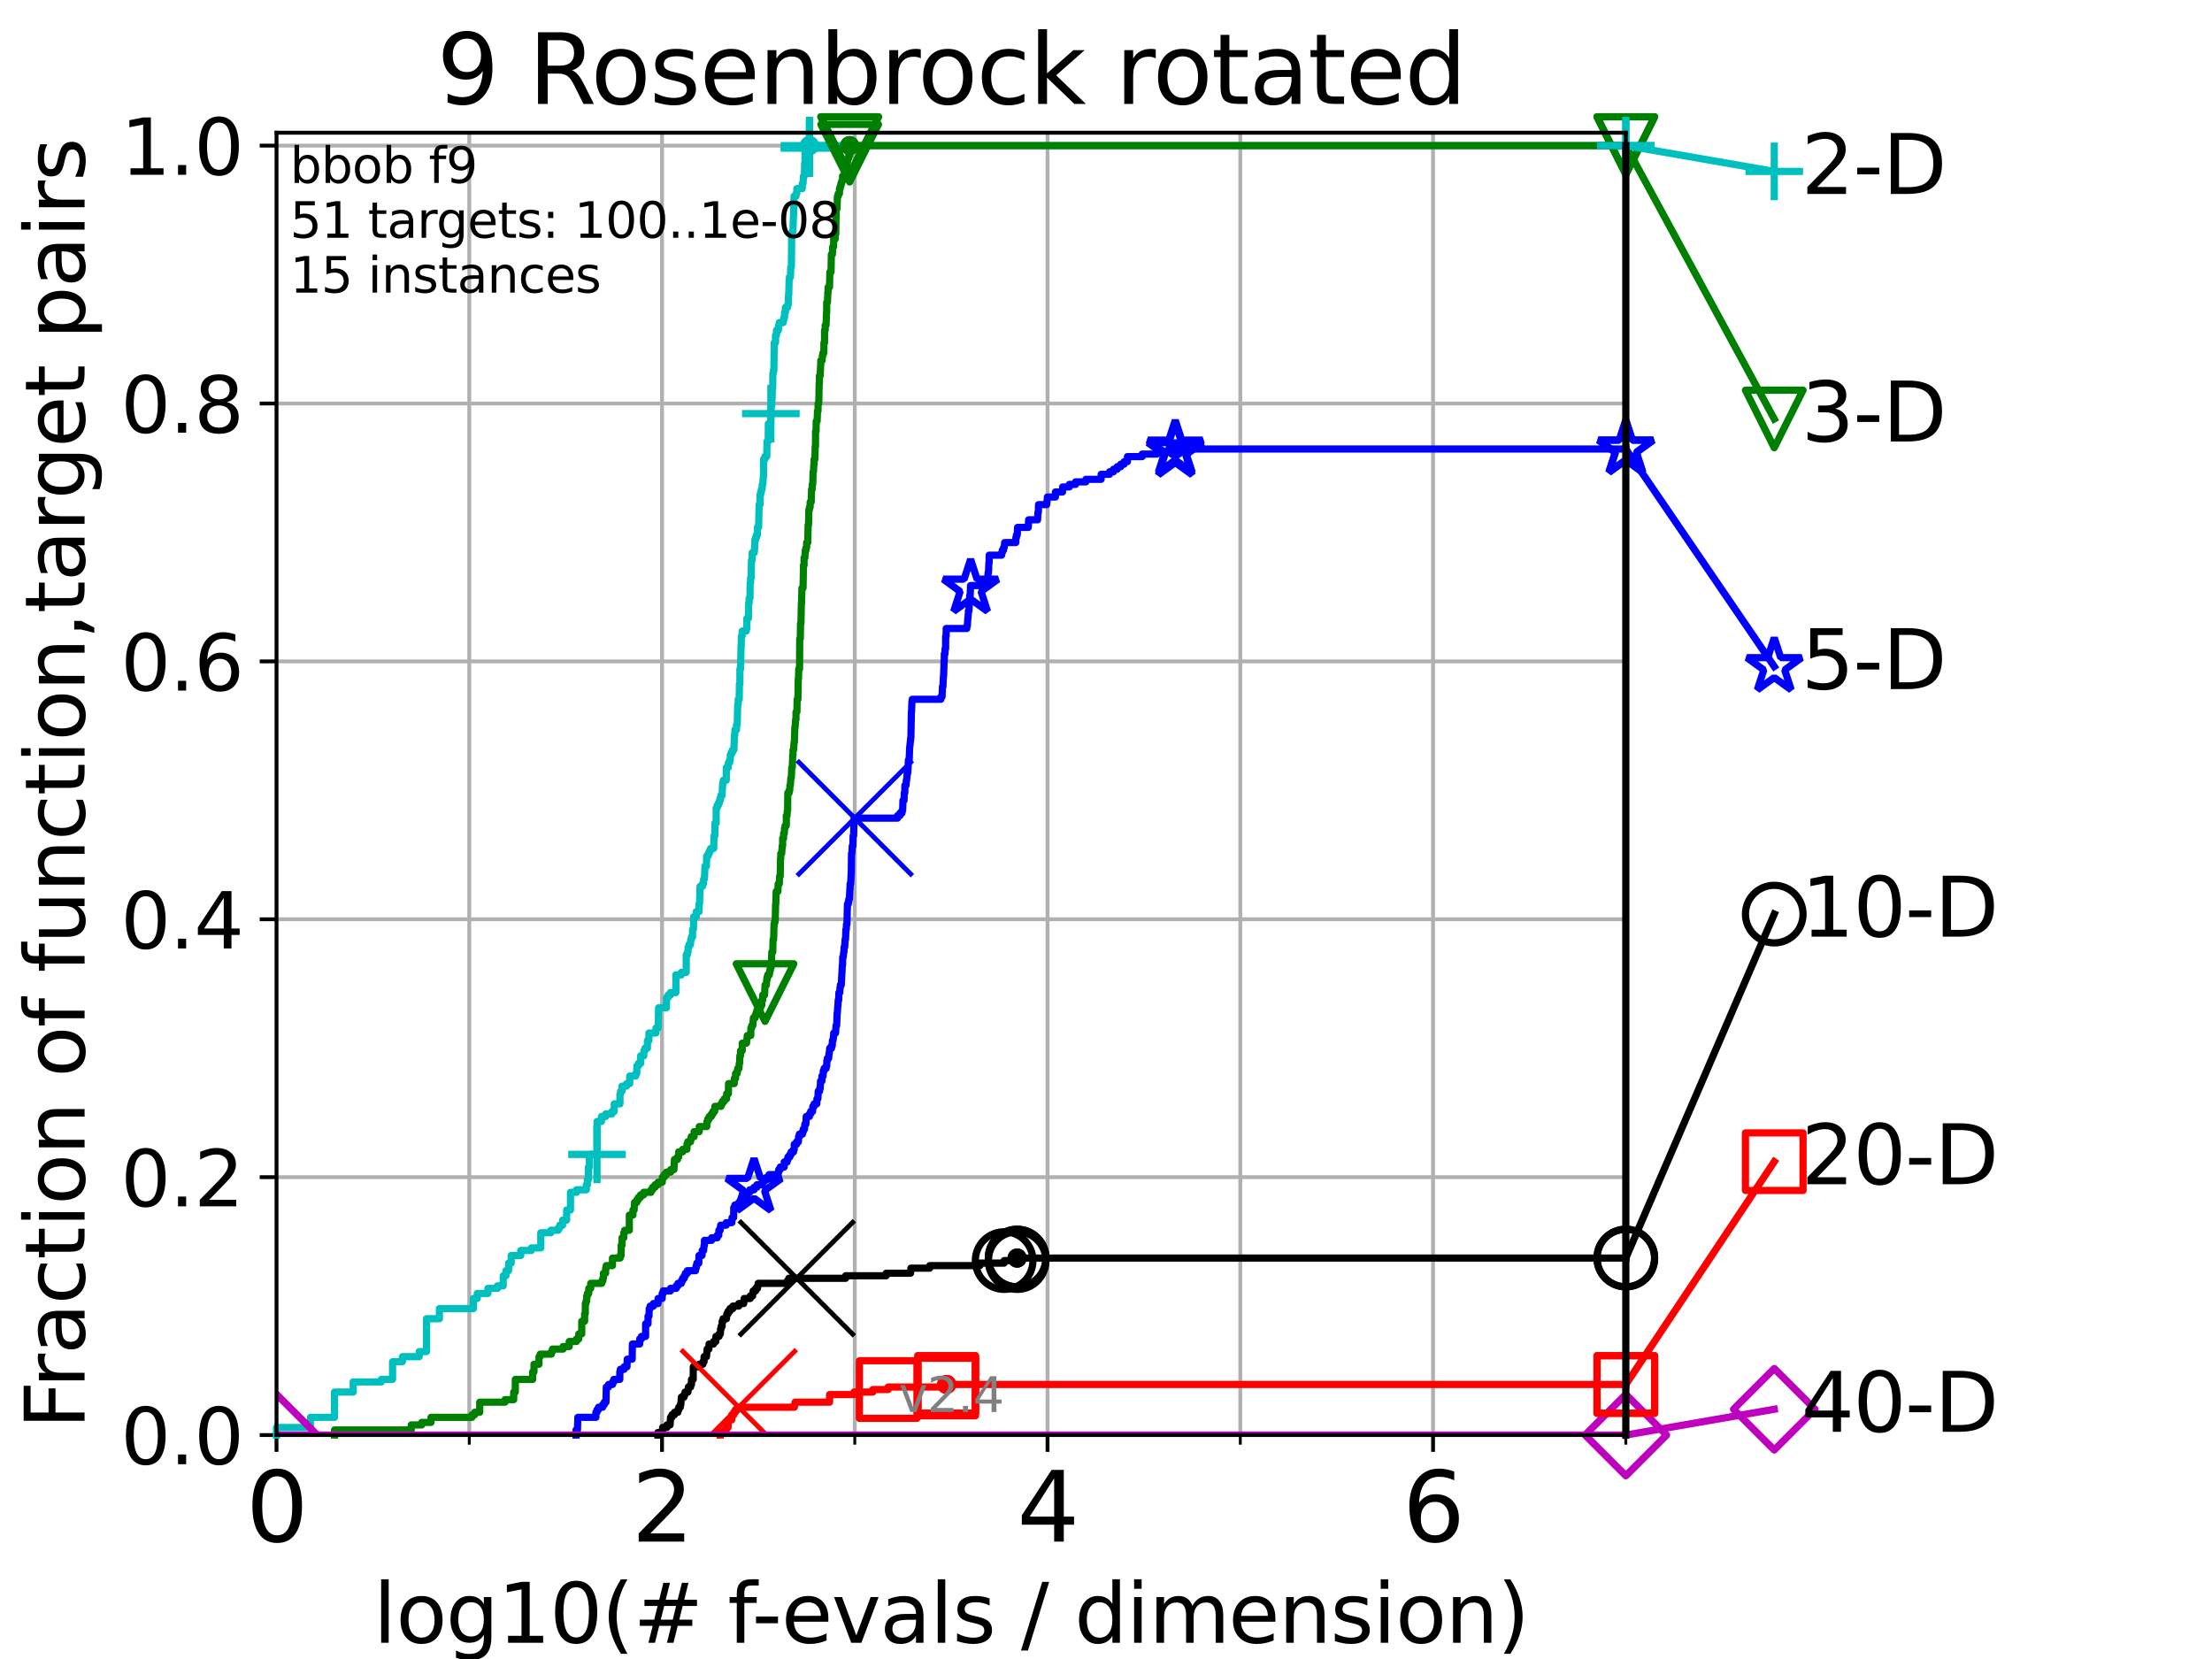 <?xml version="1.0" encoding="utf-8" standalone="no"?>
<!DOCTYPE svg PUBLIC "-//W3C//DTD SVG 1.1//EN"
  "http://www.w3.org/Graphics/SVG/1.1/DTD/svg11.dtd">
<svg height="345.6pt" version="1.1" viewBox="0 0 460.8 345.6" width="460.8pt" xmlns="http://www.w3.org/2000/svg" xmlns:xlink="http://www.w3.org/1999/xlink">
 <defs>
  <style type="text/css">*{stroke-linecap:butt;stroke-linejoin:round;}</style>
 </defs>
 <g id="figure_1">
  <g id="patch_1">
   <path d="M 0 345.6 
L 460.8 345.6 
L 460.8 0 
L 0 0 
z
" style="fill:#ffffff;"/>
  </g>
  <g id="axes_1">
   <g id="patch_2">
    <path d="M 57.6 298.944 
L 338.688 298.944 
L 338.688 27.648 
L 57.6 27.648 
z
" style="fill:#ffffff;"/>
   </g>
   <g id="matplotlib.axis_1">
    <g id="xtick_1">
     <g id="line2d_1">
      <path clip-path="url(#p496015eabe)" d="M 57.6 298.944 
L 57.6 27.648 
" style="fill:none;stroke:#b0b0b0;stroke-linecap:square;stroke-width:0.8;"/>
     </g>
     <g id="line2d_2">
      <defs>
       <path d="M 0 0 
L 0 3.5 
" id="m605953fb81" style="stroke:#000000;stroke-width:0.8;"/>
      </defs>
      <g>
       <use style="stroke:#000000;stroke-width:0.8;" x="57.6" xlink:href="#m605953fb81" y="298.944"/>
      </g>
     </g>
     <g id="text_1">
      <!-- 0 -->
      <g transform="translate(51.237 321.141)scale(0.2 -0.2)">
       <defs>
        <path d="M 2034 4250 
Q 1547 4250 1301 3770 
Q 1056 3291 1056 2328 
Q 1056 1369 1301 889 
Q 1547 409 2034 409 
Q 2525 409 2770 889 
Q 3016 1369 3016 2328 
Q 3016 3291 2770 3770 
Q 2525 4250 2034 4250 
z
M 2034 4750 
Q 2819 4750 3233 4129 
Q 3647 3509 3647 2328 
Q 3647 1150 3233 529 
Q 2819 -91 2034 -91 
Q 1250 -91 836 529 
Q 422 1150 422 2328 
Q 422 3509 836 4129 
Q 1250 4750 2034 4750 
z
" id="DejaVuSans-30" transform="scale(0.016)"/>
       </defs>
       <use xlink:href="#DejaVuSans-30"/>
      </g>
     </g>
    </g>
    <g id="xtick_2">
     <g id="line2d_3">
      <path clip-path="url(#p496015eabe)" d="M 137.911 298.944 
L 137.911 27.648 
" style="fill:none;stroke:#b0b0b0;stroke-linecap:square;stroke-width:0.8;"/>
     </g>
     <g id="line2d_4">
      <g>
       <use style="stroke:#000000;stroke-width:0.8;" x="137.911" xlink:href="#m605953fb81" y="298.944"/>
      </g>
     </g>
     <g id="text_2">
      <!-- 2 -->
      <g transform="translate(131.548 321.141)scale(0.2 -0.2)">
       <defs>
        <path d="M 1228 531 
L 3431 531 
L 3431 0 
L 469 0 
L 469 531 
Q 828 903 1448 1529 
Q 2069 2156 2228 2338 
Q 2531 2678 2651 2914 
Q 2772 3150 2772 3378 
Q 2772 3750 2511 3984 
Q 2250 4219 1831 4219 
Q 1534 4219 1204 4116 
Q 875 4013 500 3803 
L 500 4441 
Q 881 4594 1212 4672 
Q 1544 4750 1819 4750 
Q 2544 4750 2975 4387 
Q 3406 4025 3406 3419 
Q 3406 3131 3298 2873 
Q 3191 2616 2906 2266 
Q 2828 2175 2409 1742 
Q 1991 1309 1228 531 
z
" id="DejaVuSans-32" transform="scale(0.016)"/>
       </defs>
       <use xlink:href="#DejaVuSans-32"/>
      </g>
     </g>
    </g>
    <g id="xtick_3">
     <g id="line2d_5">
      <path clip-path="url(#p496015eabe)" d="M 218.222 298.944 
L 218.222 27.648 
" style="fill:none;stroke:#b0b0b0;stroke-linecap:square;stroke-width:0.8;"/>
     </g>
     <g id="line2d_6">
      <g>
       <use style="stroke:#000000;stroke-width:0.8;" x="218.222" xlink:href="#m605953fb81" y="298.944"/>
      </g>
     </g>
     <g id="text_3">
      <!-- 4 -->
      <g transform="translate(211.859 321.141)scale(0.2 -0.2)">
       <defs>
        <path d="M 2419 4116 
L 825 1625 
L 2419 1625 
L 2419 4116 
z
M 2253 4666 
L 3047 4666 
L 3047 1625 
L 3713 1625 
L 3713 1100 
L 3047 1100 
L 3047 0 
L 2419 0 
L 2419 1100 
L 313 1100 
L 313 1709 
L 2253 4666 
z
" id="DejaVuSans-34" transform="scale(0.016)"/>
       </defs>
       <use xlink:href="#DejaVuSans-34"/>
      </g>
     </g>
    </g>
    <g id="xtick_4">
     <g id="line2d_7">
      <path clip-path="url(#p496015eabe)" d="M 298.533 298.944 
L 298.533 27.648 
" style="fill:none;stroke:#b0b0b0;stroke-linecap:square;stroke-width:0.8;"/>
     </g>
     <g id="line2d_8">
      <g>
       <use style="stroke:#000000;stroke-width:0.8;" x="298.533" xlink:href="#m605953fb81" y="298.944"/>
      </g>
     </g>
     <g id="text_4">
      <!-- 6 -->
      <g transform="translate(292.17 321.141)scale(0.2 -0.2)">
       <defs>
        <path d="M 2113 2584 
Q 1688 2584 1439 2293 
Q 1191 2003 1191 1497 
Q 1191 994 1439 701 
Q 1688 409 2113 409 
Q 2538 409 2786 701 
Q 3034 994 3034 1497 
Q 3034 2003 2786 2293 
Q 2538 2584 2113 2584 
z
M 3366 4563 
L 3366 3988 
Q 3128 4100 2886 4159 
Q 2644 4219 2406 4219 
Q 1781 4219 1451 3797 
Q 1122 3375 1075 2522 
Q 1259 2794 1537 2939 
Q 1816 3084 2150 3084 
Q 2853 3084 3261 2657 
Q 3669 2231 3669 1497 
Q 3669 778 3244 343 
Q 2819 -91 2113 -91 
Q 1303 -91 875 529 
Q 447 1150 447 2328 
Q 447 3434 972 4092 
Q 1497 4750 2381 4750 
Q 2619 4750 2861 4703 
Q 3103 4656 3366 4563 
z
" id="DejaVuSans-36" transform="scale(0.016)"/>
       </defs>
       <use xlink:href="#DejaVuSans-36"/>
      </g>
     </g>
    </g>
    <g id="xtick_5">
     <g id="line2d_9">
      <path clip-path="url(#p496015eabe)" d="M 97.755 298.944 
L 97.755 27.648 
" style="fill:none;stroke:#b0b0b0;stroke-linecap:square;stroke-width:0.8;"/>
     </g>
     <g id="line2d_10">
      <defs>
       <path d="M 0 0 
L 0 2 
" id="m617f1c0acf" style="stroke:#000000;stroke-width:0.6;"/>
      </defs>
      <g>
       <use style="stroke:#000000;stroke-width:0.6;" x="97.755" xlink:href="#m617f1c0acf" y="298.944"/>
      </g>
     </g>
    </g>
    <g id="xtick_6">
     <g id="line2d_11">
      <path clip-path="url(#p496015eabe)" d="M 178.066 298.944 
L 178.066 27.648 
" style="fill:none;stroke:#b0b0b0;stroke-linecap:square;stroke-width:0.8;"/>
     </g>
     <g id="line2d_12">
      <g>
       <use style="stroke:#000000;stroke-width:0.6;" x="178.066" xlink:href="#m617f1c0acf" y="298.944"/>
      </g>
     </g>
    </g>
    <g id="xtick_7">
     <g id="line2d_13">
      <path clip-path="url(#p496015eabe)" d="M 258.377 298.944 
L 258.377 27.648 
" style="fill:none;stroke:#b0b0b0;stroke-linecap:square;stroke-width:0.8;"/>
     </g>
     <g id="line2d_14">
      <g>
       <use style="stroke:#000000;stroke-width:0.6;" x="258.377" xlink:href="#m617f1c0acf" y="298.944"/>
      </g>
     </g>
    </g>
    <g id="xtick_8">
     <g id="line2d_15">
      <path clip-path="url(#p496015eabe)" d="M 338.688 298.944 
L 338.688 27.648 
" style="fill:none;stroke:#b0b0b0;stroke-linecap:square;stroke-width:0.8;"/>
     </g>
     <g id="line2d_16">
      <g>
       <use style="stroke:#000000;stroke-width:0.6;" x="338.688" xlink:href="#m617f1c0acf" y="298.944"/>
      </g>
     </g>
    </g>
    <g id="text_5">
     <!-- log10(# f-evals / dimension) -->
     <g transform="translate(77.764 342.218)scale(0.17 -0.17)">
      <defs>
       <path d="M 603 4863 
L 1178 4863 
L 1178 0 
L 603 0 
L 603 4863 
z
" id="DejaVuSans-6c" transform="scale(0.016)"/>
       <path d="M 1959 3097 
Q 1497 3097 1228 2736 
Q 959 2375 959 1747 
Q 959 1119 1226 758 
Q 1494 397 1959 397 
Q 2419 397 2687 759 
Q 2956 1122 2956 1747 
Q 2956 2369 2687 2733 
Q 2419 3097 1959 3097 
z
M 1959 3584 
Q 2709 3584 3137 3096 
Q 3566 2609 3566 1747 
Q 3566 888 3137 398 
Q 2709 -91 1959 -91 
Q 1206 -91 779 398 
Q 353 888 353 1747 
Q 353 2609 779 3096 
Q 1206 3584 1959 3584 
z
" id="DejaVuSans-6f" transform="scale(0.016)"/>
       <path d="M 2906 1791 
Q 2906 2416 2648 2759 
Q 2391 3103 1925 3103 
Q 1463 3103 1205 2759 
Q 947 2416 947 1791 
Q 947 1169 1205 825 
Q 1463 481 1925 481 
Q 2391 481 2648 825 
Q 2906 1169 2906 1791 
z
M 3481 434 
Q 3481 -459 3084 -895 
Q 2688 -1331 1869 -1331 
Q 1566 -1331 1297 -1286 
Q 1028 -1241 775 -1147 
L 775 -588 
Q 1028 -725 1275 -790 
Q 1522 -856 1778 -856 
Q 2344 -856 2625 -561 
Q 2906 -266 2906 331 
L 2906 616 
Q 2728 306 2450 153 
Q 2172 0 1784 0 
Q 1141 0 747 490 
Q 353 981 353 1791 
Q 353 2603 747 3093 
Q 1141 3584 1784 3584 
Q 2172 3584 2450 3431 
Q 2728 3278 2906 2969 
L 2906 3500 
L 3481 3500 
L 3481 434 
z
" id="DejaVuSans-67" transform="scale(0.016)"/>
       <path d="M 794 531 
L 1825 531 
L 1825 4091 
L 703 3866 
L 703 4441 
L 1819 4666 
L 2450 4666 
L 2450 531 
L 3481 531 
L 3481 0 
L 794 0 
L 794 531 
z
" id="DejaVuSans-31" transform="scale(0.016)"/>
       <path d="M 1984 4856 
Q 1566 4138 1362 3434 
Q 1159 2731 1159 2009 
Q 1159 1288 1364 580 
Q 1569 -128 1984 -844 
L 1484 -844 
Q 1016 -109 783 600 
Q 550 1309 550 2009 
Q 550 2706 781 3412 
Q 1013 4119 1484 4856 
L 1984 4856 
z
" id="DejaVuSans-28" transform="scale(0.016)"/>
       <path d="M 3272 2816 
L 2363 2816 
L 2100 1772 
L 3016 1772 
L 3272 2816 
z
M 2803 4594 
L 2478 3297 
L 3391 3297 
L 3719 4594 
L 4219 4594 
L 3897 3297 
L 4872 3297 
L 4872 2816 
L 3775 2816 
L 3519 1772 
L 4513 1772 
L 4513 1294 
L 3397 1294 
L 3072 0 
L 2572 0 
L 2894 1294 
L 1978 1294 
L 1656 0 
L 1153 0 
L 1478 1294 
L 494 1294 
L 494 1772 
L 1594 1772 
L 1856 2816 
L 850 2816 
L 850 3297 
L 1978 3297 
L 2297 4594 
L 2803 4594 
z
" id="DejaVuSans-23" transform="scale(0.016)"/>
       <path id="DejaVuSans-20" transform="scale(0.016)"/>
       <path d="M 2375 4863 
L 2375 4384 
L 1825 4384 
Q 1516 4384 1395 4259 
Q 1275 4134 1275 3809 
L 1275 3500 
L 2222 3500 
L 2222 3053 
L 1275 3053 
L 1275 0 
L 697 0 
L 697 3053 
L 147 3053 
L 147 3500 
L 697 3500 
L 697 3744 
Q 697 4328 969 4595 
Q 1241 4863 1831 4863 
L 2375 4863 
z
" id="DejaVuSans-66" transform="scale(0.016)"/>
       <path d="M 313 2009 
L 1997 2009 
L 1997 1497 
L 313 1497 
L 313 2009 
z
" id="DejaVuSans-2d" transform="scale(0.016)"/>
       <path d="M 3597 1894 
L 3597 1613 
L 953 1613 
Q 991 1019 1311 708 
Q 1631 397 2203 397 
Q 2534 397 2845 478 
Q 3156 559 3463 722 
L 3463 178 
Q 3153 47 2828 -22 
Q 2503 -91 2169 -91 
Q 1331 -91 842 396 
Q 353 884 353 1716 
Q 353 2575 817 3079 
Q 1281 3584 2069 3584 
Q 2775 3584 3186 3129 
Q 3597 2675 3597 1894 
z
M 3022 2063 
Q 3016 2534 2758 2815 
Q 2500 3097 2075 3097 
Q 1594 3097 1305 2825 
Q 1016 2553 972 2059 
L 3022 2063 
z
" id="DejaVuSans-65" transform="scale(0.016)"/>
       <path d="M 191 3500 
L 800 3500 
L 1894 563 
L 2988 3500 
L 3597 3500 
L 2284 0 
L 1503 0 
L 191 3500 
z
" id="DejaVuSans-76" transform="scale(0.016)"/>
       <path d="M 2194 1759 
Q 1497 1759 1228 1600 
Q 959 1441 959 1056 
Q 959 750 1161 570 
Q 1363 391 1709 391 
Q 2188 391 2477 730 
Q 2766 1069 2766 1631 
L 2766 1759 
L 2194 1759 
z
M 3341 1997 
L 3341 0 
L 2766 0 
L 2766 531 
Q 2569 213 2275 61 
Q 1981 -91 1556 -91 
Q 1019 -91 701 211 
Q 384 513 384 1019 
Q 384 1609 779 1909 
Q 1175 2209 1959 2209 
L 2766 2209 
L 2766 2266 
Q 2766 2663 2505 2880 
Q 2244 3097 1772 3097 
Q 1472 3097 1187 3025 
Q 903 2953 641 2809 
L 641 3341 
Q 956 3463 1253 3523 
Q 1550 3584 1831 3584 
Q 2591 3584 2966 3190 
Q 3341 2797 3341 1997 
z
" id="DejaVuSans-61" transform="scale(0.016)"/>
       <path d="M 2834 3397 
L 2834 2853 
Q 2591 2978 2328 3040 
Q 2066 3103 1784 3103 
Q 1356 3103 1142 2972 
Q 928 2841 928 2578 
Q 928 2378 1081 2264 
Q 1234 2150 1697 2047 
L 1894 2003 
Q 2506 1872 2764 1633 
Q 3022 1394 3022 966 
Q 3022 478 2636 193 
Q 2250 -91 1575 -91 
Q 1294 -91 989 -36 
Q 684 19 347 128 
L 347 722 
Q 666 556 975 473 
Q 1284 391 1588 391 
Q 1994 391 2212 530 
Q 2431 669 2431 922 
Q 2431 1156 2273 1281 
Q 2116 1406 1581 1522 
L 1381 1569 
Q 847 1681 609 1914 
Q 372 2147 372 2553 
Q 372 3047 722 3315 
Q 1072 3584 1716 3584 
Q 2034 3584 2315 3537 
Q 2597 3491 2834 3397 
z
" id="DejaVuSans-73" transform="scale(0.016)"/>
       <path d="M 1625 4666 
L 2156 4666 
L 531 -594 
L 0 -594 
L 1625 4666 
z
" id="DejaVuSans-2f" transform="scale(0.016)"/>
       <path d="M 2906 2969 
L 2906 4863 
L 3481 4863 
L 3481 0 
L 2906 0 
L 2906 525 
Q 2725 213 2448 61 
Q 2172 -91 1784 -91 
Q 1150 -91 751 415 
Q 353 922 353 1747 
Q 353 2572 751 3078 
Q 1150 3584 1784 3584 
Q 2172 3584 2448 3432 
Q 2725 3281 2906 2969 
z
M 947 1747 
Q 947 1113 1208 752 
Q 1469 391 1925 391 
Q 2381 391 2643 752 
Q 2906 1113 2906 1747 
Q 2906 2381 2643 2742 
Q 2381 3103 1925 3103 
Q 1469 3103 1208 2742 
Q 947 2381 947 1747 
z
" id="DejaVuSans-64" transform="scale(0.016)"/>
       <path d="M 603 3500 
L 1178 3500 
L 1178 0 
L 603 0 
L 603 3500 
z
M 603 4863 
L 1178 4863 
L 1178 4134 
L 603 4134 
L 603 4863 
z
" id="DejaVuSans-69" transform="scale(0.016)"/>
       <path d="M 3328 2828 
Q 3544 3216 3844 3400 
Q 4144 3584 4550 3584 
Q 5097 3584 5394 3201 
Q 5691 2819 5691 2113 
L 5691 0 
L 5113 0 
L 5113 2094 
Q 5113 2597 4934 2840 
Q 4756 3084 4391 3084 
Q 3944 3084 3684 2787 
Q 3425 2491 3425 1978 
L 3425 0 
L 2847 0 
L 2847 2094 
Q 2847 2600 2669 2842 
Q 2491 3084 2119 3084 
Q 1678 3084 1418 2786 
Q 1159 2488 1159 1978 
L 1159 0 
L 581 0 
L 581 3500 
L 1159 3500 
L 1159 2956 
Q 1356 3278 1631 3431 
Q 1906 3584 2284 3584 
Q 2666 3584 2933 3390 
Q 3200 3197 3328 2828 
z
" id="DejaVuSans-6d" transform="scale(0.016)"/>
       <path d="M 3513 2113 
L 3513 0 
L 2938 0 
L 2938 2094 
Q 2938 2591 2744 2837 
Q 2550 3084 2163 3084 
Q 1697 3084 1428 2787 
Q 1159 2491 1159 1978 
L 1159 0 
L 581 0 
L 581 3500 
L 1159 3500 
L 1159 2956 
Q 1366 3272 1645 3428 
Q 1925 3584 2291 3584 
Q 2894 3584 3203 3211 
Q 3513 2838 3513 2113 
z
" id="DejaVuSans-6e" transform="scale(0.016)"/>
       <path d="M 513 4856 
L 1013 4856 
Q 1481 4119 1714 3412 
Q 1947 2706 1947 2009 
Q 1947 1309 1714 600 
Q 1481 -109 1013 -844 
L 513 -844 
Q 928 -128 1133 580 
Q 1338 1288 1338 2009 
Q 1338 2731 1133 3434 
Q 928 4138 513 4856 
z
" id="DejaVuSans-29" transform="scale(0.016)"/>
      </defs>
      <use xlink:href="#DejaVuSans-6c"/>
      <use x="27.783" xlink:href="#DejaVuSans-6f"/>
      <use x="88.965" xlink:href="#DejaVuSans-67"/>
      <use x="152.441" xlink:href="#DejaVuSans-31"/>
      <use x="216.064" xlink:href="#DejaVuSans-30"/>
      <use x="279.688" xlink:href="#DejaVuSans-28"/>
      <use x="318.701" xlink:href="#DejaVuSans-23"/>
      <use x="402.49" xlink:href="#DejaVuSans-20"/>
      <use x="434.277" xlink:href="#DejaVuSans-66"/>
      <use x="463.982" xlink:href="#DejaVuSans-2d"/>
      <use x="500.066" xlink:href="#DejaVuSans-65"/>
      <use x="561.59" xlink:href="#DejaVuSans-76"/>
      <use x="620.77" xlink:href="#DejaVuSans-61"/>
      <use x="682.049" xlink:href="#DejaVuSans-6c"/>
      <use x="709.832" xlink:href="#DejaVuSans-73"/>
      <use x="761.932" xlink:href="#DejaVuSans-20"/>
      <use x="793.719" xlink:href="#DejaVuSans-2f"/>
      <use x="827.41" xlink:href="#DejaVuSans-20"/>
      <use x="859.197" xlink:href="#DejaVuSans-64"/>
      <use x="922.674" xlink:href="#DejaVuSans-69"/>
      <use x="950.457" xlink:href="#DejaVuSans-6d"/>
      <use x="1047.869" xlink:href="#DejaVuSans-65"/>
      <use x="1109.393" xlink:href="#DejaVuSans-6e"/>
      <use x="1172.771" xlink:href="#DejaVuSans-73"/>
      <use x="1224.871" xlink:href="#DejaVuSans-69"/>
      <use x="1252.654" xlink:href="#DejaVuSans-6f"/>
      <use x="1313.836" xlink:href="#DejaVuSans-6e"/>
      <use x="1377.215" xlink:href="#DejaVuSans-29"/>
     </g>
    </g>
   </g>
   <g id="matplotlib.axis_2">
    <g id="ytick_1">
     <g id="line2d_17">
      <path clip-path="url(#p496015eabe)" d="M 57.6 298.944 
L 338.688 298.944 
" style="fill:none;stroke:#b0b0b0;stroke-linecap:square;stroke-width:0.8;"/>
     </g>
     <g id="line2d_18">
      <defs>
       <path d="M 0 0 
L -3.5 0 
" id="m48cde347e5" style="stroke:#000000;stroke-width:0.8;"/>
      </defs>
      <g>
       <use style="stroke:#000000;stroke-width:0.8;" x="57.6" xlink:href="#m48cde347e5" y="298.944"/>
      </g>
     </g>
     <g id="text_6">
      <!-- 0.0 -->
      <g transform="translate(25.155 305.023)scale(0.16 -0.16)">
       <defs>
        <path d="M 684 794 
L 1344 794 
L 1344 0 
L 684 0 
L 684 794 
z
" id="DejaVuSans-2e" transform="scale(0.016)"/>
       </defs>
       <use xlink:href="#DejaVuSans-30"/>
       <use x="63.623" xlink:href="#DejaVuSans-2e"/>
       <use x="95.41" xlink:href="#DejaVuSans-30"/>
      </g>
     </g>
    </g>
    <g id="ytick_2">
     <g id="line2d_19">
      <path clip-path="url(#p496015eabe)" d="M 57.6 245.222 
L 338.688 245.222 
" style="fill:none;stroke:#b0b0b0;stroke-linecap:square;stroke-width:0.8;"/>
     </g>
     <g id="line2d_20">
      <g>
       <use style="stroke:#000000;stroke-width:0.8;" x="57.6" xlink:href="#m48cde347e5" y="245.222"/>
      </g>
     </g>
     <g id="text_7">
      <!-- 0.2 -->
      <g transform="translate(25.155 251.301)scale(0.16 -0.16)">
       <use xlink:href="#DejaVuSans-30"/>
       <use x="63.623" xlink:href="#DejaVuSans-2e"/>
       <use x="95.41" xlink:href="#DejaVuSans-32"/>
      </g>
     </g>
    </g>
    <g id="ytick_3">
     <g id="line2d_21">
      <path clip-path="url(#p496015eabe)" d="M 57.6 191.5 
L 338.688 191.5 
" style="fill:none;stroke:#b0b0b0;stroke-linecap:square;stroke-width:0.8;"/>
     </g>
     <g id="line2d_22">
      <g>
       <use style="stroke:#000000;stroke-width:0.8;" x="57.6" xlink:href="#m48cde347e5" y="191.5"/>
      </g>
     </g>
     <g id="text_8">
      <!-- 0.4 -->
      <g transform="translate(25.155 197.579)scale(0.16 -0.16)">
       <use xlink:href="#DejaVuSans-30"/>
       <use x="63.623" xlink:href="#DejaVuSans-2e"/>
       <use x="95.41" xlink:href="#DejaVuSans-34"/>
      </g>
     </g>
    </g>
    <g id="ytick_4">
     <g id="line2d_23">
      <path clip-path="url(#p496015eabe)" d="M 57.6 137.778 
L 338.688 137.778 
" style="fill:none;stroke:#b0b0b0;stroke-linecap:square;stroke-width:0.8;"/>
     </g>
     <g id="line2d_24">
      <g>
       <use style="stroke:#000000;stroke-width:0.8;" x="57.6" xlink:href="#m48cde347e5" y="137.778"/>
      </g>
     </g>
     <g id="text_9">
      <!-- 0.6 -->
      <g transform="translate(25.155 143.857)scale(0.16 -0.16)">
       <use xlink:href="#DejaVuSans-30"/>
       <use x="63.623" xlink:href="#DejaVuSans-2e"/>
       <use x="95.41" xlink:href="#DejaVuSans-36"/>
      </g>
     </g>
    </g>
    <g id="ytick_5">
     <g id="line2d_25">
      <path clip-path="url(#p496015eabe)" d="M 57.6 84.056 
L 338.688 84.056 
" style="fill:none;stroke:#b0b0b0;stroke-linecap:square;stroke-width:0.8;"/>
     </g>
     <g id="line2d_26">
      <g>
       <use style="stroke:#000000;stroke-width:0.8;" x="57.6" xlink:href="#m48cde347e5" y="84.056"/>
      </g>
     </g>
     <g id="text_10">
      <!-- 0.8 -->
      <g transform="translate(25.155 90.135)scale(0.16 -0.16)">
       <defs>
        <path d="M 2034 2216 
Q 1584 2216 1326 1975 
Q 1069 1734 1069 1313 
Q 1069 891 1326 650 
Q 1584 409 2034 409 
Q 2484 409 2743 651 
Q 3003 894 3003 1313 
Q 3003 1734 2745 1975 
Q 2488 2216 2034 2216 
z
M 1403 2484 
Q 997 2584 770 2862 
Q 544 3141 544 3541 
Q 544 4100 942 4425 
Q 1341 4750 2034 4750 
Q 2731 4750 3128 4425 
Q 3525 4100 3525 3541 
Q 3525 3141 3298 2862 
Q 3072 2584 2669 2484 
Q 3125 2378 3379 2068 
Q 3634 1759 3634 1313 
Q 3634 634 3220 271 
Q 2806 -91 2034 -91 
Q 1263 -91 848 271 
Q 434 634 434 1313 
Q 434 1759 690 2068 
Q 947 2378 1403 2484 
z
M 1172 3481 
Q 1172 3119 1398 2916 
Q 1625 2713 2034 2713 
Q 2441 2713 2670 2916 
Q 2900 3119 2900 3481 
Q 2900 3844 2670 4047 
Q 2441 4250 2034 4250 
Q 1625 4250 1398 4047 
Q 1172 3844 1172 3481 
z
" id="DejaVuSans-38" transform="scale(0.016)"/>
       </defs>
       <use xlink:href="#DejaVuSans-30"/>
       <use x="63.623" xlink:href="#DejaVuSans-2e"/>
       <use x="95.41" xlink:href="#DejaVuSans-38"/>
      </g>
     </g>
    </g>
    <g id="ytick_6">
     <g id="line2d_27">
      <path clip-path="url(#p496015eabe)" d="M 57.6 30.334 
L 338.688 30.334 
" style="fill:none;stroke:#b0b0b0;stroke-linecap:square;stroke-width:0.8;"/>
     </g>
     <g id="line2d_28">
      <g>
       <use style="stroke:#000000;stroke-width:0.8;" x="57.6" xlink:href="#m48cde347e5" y="30.334"/>
      </g>
     </g>
     <g id="text_11">
      <!-- 1.0 -->
      <g transform="translate(25.155 36.413)scale(0.16 -0.16)">
       <use xlink:href="#DejaVuSans-31"/>
       <use x="63.623" xlink:href="#DejaVuSans-2e"/>
       <use x="95.41" xlink:href="#DejaVuSans-30"/>
      </g>
     </g>
    </g>
    <g id="text_12">
     <!-- Fraction of function,target pairs -->
     <g transform="translate(17.62 297.681)rotate(-90)scale(0.17 -0.17)">
      <defs>
       <path d="M 628 4666 
L 3309 4666 
L 3309 4134 
L 1259 4134 
L 1259 2759 
L 3109 2759 
L 3109 2228 
L 1259 2228 
L 1259 0 
L 628 0 
L 628 4666 
z
" id="DejaVuSans-46" transform="scale(0.016)"/>
       <path d="M 2631 2963 
Q 2534 3019 2420 3045 
Q 2306 3072 2169 3072 
Q 1681 3072 1420 2755 
Q 1159 2438 1159 1844 
L 1159 0 
L 581 0 
L 581 3500 
L 1159 3500 
L 1159 2956 
Q 1341 3275 1631 3429 
Q 1922 3584 2338 3584 
Q 2397 3584 2469 3576 
Q 2541 3569 2628 3553 
L 2631 2963 
z
" id="DejaVuSans-72" transform="scale(0.016)"/>
       <path d="M 3122 3366 
L 3122 2828 
Q 2878 2963 2633 3030 
Q 2388 3097 2138 3097 
Q 1578 3097 1268 2742 
Q 959 2388 959 1747 
Q 959 1106 1268 751 
Q 1578 397 2138 397 
Q 2388 397 2633 464 
Q 2878 531 3122 666 
L 3122 134 
Q 2881 22 2623 -34 
Q 2366 -91 2075 -91 
Q 1284 -91 818 406 
Q 353 903 353 1747 
Q 353 2603 823 3093 
Q 1294 3584 2113 3584 
Q 2378 3584 2631 3529 
Q 2884 3475 3122 3366 
z
" id="DejaVuSans-63" transform="scale(0.016)"/>
       <path d="M 1172 4494 
L 1172 3500 
L 2356 3500 
L 2356 3053 
L 1172 3053 
L 1172 1153 
Q 1172 725 1289 603 
Q 1406 481 1766 481 
L 2356 481 
L 2356 0 
L 1766 0 
Q 1100 0 847 248 
Q 594 497 594 1153 
L 594 3053 
L 172 3053 
L 172 3500 
L 594 3500 
L 594 4494 
L 1172 4494 
z
" id="DejaVuSans-74" transform="scale(0.016)"/>
       <path d="M 544 1381 
L 544 3500 
L 1119 3500 
L 1119 1403 
Q 1119 906 1312 657 
Q 1506 409 1894 409 
Q 2359 409 2629 706 
Q 2900 1003 2900 1516 
L 2900 3500 
L 3475 3500 
L 3475 0 
L 2900 0 
L 2900 538 
Q 2691 219 2414 64 
Q 2138 -91 1772 -91 
Q 1169 -91 856 284 
Q 544 659 544 1381 
z
M 1991 3584 
L 1991 3584 
z
" id="DejaVuSans-75" transform="scale(0.016)"/>
       <path d="M 750 794 
L 1409 794 
L 1409 256 
L 897 -744 
L 494 -744 
L 750 256 
L 750 794 
z
" id="DejaVuSans-2c" transform="scale(0.016)"/>
       <path d="M 1159 525 
L 1159 -1331 
L 581 -1331 
L 581 3500 
L 1159 3500 
L 1159 2969 
Q 1341 3281 1617 3432 
Q 1894 3584 2278 3584 
Q 2916 3584 3314 3078 
Q 3713 2572 3713 1747 
Q 3713 922 3314 415 
Q 2916 -91 2278 -91 
Q 1894 -91 1617 61 
Q 1341 213 1159 525 
z
M 3116 1747 
Q 3116 2381 2855 2742 
Q 2594 3103 2138 3103 
Q 1681 3103 1420 2742 
Q 1159 2381 1159 1747 
Q 1159 1113 1420 752 
Q 1681 391 2138 391 
Q 2594 391 2855 752 
Q 3116 1113 3116 1747 
z
" id="DejaVuSans-70" transform="scale(0.016)"/>
      </defs>
      <use xlink:href="#DejaVuSans-46"/>
      <use x="50.27" xlink:href="#DejaVuSans-72"/>
      <use x="91.383" xlink:href="#DejaVuSans-61"/>
      <use x="152.662" xlink:href="#DejaVuSans-63"/>
      <use x="207.643" xlink:href="#DejaVuSans-74"/>
      <use x="246.852" xlink:href="#DejaVuSans-69"/>
      <use x="274.635" xlink:href="#DejaVuSans-6f"/>
      <use x="335.816" xlink:href="#DejaVuSans-6e"/>
      <use x="399.195" xlink:href="#DejaVuSans-20"/>
      <use x="430.982" xlink:href="#DejaVuSans-6f"/>
      <use x="492.164" xlink:href="#DejaVuSans-66"/>
      <use x="527.369" xlink:href="#DejaVuSans-20"/>
      <use x="559.156" xlink:href="#DejaVuSans-66"/>
      <use x="594.361" xlink:href="#DejaVuSans-75"/>
      <use x="657.74" xlink:href="#DejaVuSans-6e"/>
      <use x="721.119" xlink:href="#DejaVuSans-63"/>
      <use x="776.1" xlink:href="#DejaVuSans-74"/>
      <use x="815.309" xlink:href="#DejaVuSans-69"/>
      <use x="843.092" xlink:href="#DejaVuSans-6f"/>
      <use x="904.273" xlink:href="#DejaVuSans-6e"/>
      <use x="967.652" xlink:href="#DejaVuSans-2c"/>
      <use x="999.439" xlink:href="#DejaVuSans-74"/>
      <use x="1038.648" xlink:href="#DejaVuSans-61"/>
      <use x="1099.928" xlink:href="#DejaVuSans-72"/>
      <use x="1139.291" xlink:href="#DejaVuSans-67"/>
      <use x="1202.768" xlink:href="#DejaVuSans-65"/>
      <use x="1264.291" xlink:href="#DejaVuSans-74"/>
      <use x="1303.5" xlink:href="#DejaVuSans-20"/>
      <use x="1335.287" xlink:href="#DejaVuSans-70"/>
      <use x="1398.764" xlink:href="#DejaVuSans-61"/>
      <use x="1460.043" xlink:href="#DejaVuSans-69"/>
      <use x="1487.826" xlink:href="#DejaVuSans-72"/>
      <use x="1528.939" xlink:href="#DejaVuSans-73"/>
     </g>
    </g>
   </g>
   <g id="line2d_29">
    <defs>
     <path d="M 0 1.5 
C 0.398 1.5 0.779 1.342 1.061 1.061 
C 1.342 0.779 1.5 0.398 1.5 0 
C 1.5 -0.398 1.342 -0.779 1.061 -1.061 
C 0.779 -1.342 0.398 -1.5 0 -1.5 
C -0.398 -1.5 -0.779 -1.342 -1.061 -1.061 
C -1.342 -0.779 -1.5 -0.398 -1.5 0 
C -1.5 0.398 -1.342 0.779 -1.061 1.061 
C -0.779 1.342 -0.398 1.5 0 1.5 
z
" id="mad06463f1b" style="stroke:#00bfbf;"/>
    </defs>
    <g>
     <use style="fill:#00bfbf;stroke:#00bfbf;" x="168.627" xlink:href="#mad06463f1b" y="30.334"/>
     <use style="fill:#00bfbf;stroke:#00bfbf;" x="168.627" xlink:href="#mad06463f1b" y="30.334"/>
    </g>
   </g>
   <g id="line2d_30">
    <path d="M 57.6 298.944 
L 57.6 297.364 
L 64.671 297.364 
L 64.671 295.257 
L 69.688 295.257 
L 69.688 289.99 
L 73.579 289.99 
L 73.579 287.884 
L 79.447 287.884 
L 79.447 287.357 
L 81.776 287.357 
L 81.776 283.67 
L 83.83 283.67 
L 83.83 282.617 
L 87.33 282.617 
L 87.33 281.563 
L 88.847 281.563 
L 88.847 274.716 
L 91.535 274.716 
L 91.535 272.61 
L 98.606 272.61 
L 98.606 270.503 
L 99.418 270.503 
L 99.418 269.45 
L 101.647 269.45 
L 101.647 268.396 
L 103.623 268.396 
L 103.623 267.87 
L 104.826 267.87 
L 104.826 265.763 
L 105.398 265.763 
L 105.398 264.709 
L 105.952 264.709 
L 105.952 263.129 
L 106.489 263.129 
L 106.489 261.549 
L 108.484 261.549 
L 108.484 260.496 
L 110.694 260.496 
L 110.694 259.969 
L 112.656 259.969 
L 112.656 256.809 
L 114.751 256.809 
L 114.751 256.282 
L 116.323 256.282 
L 116.323 255.756 
L 116.621 255.756 
L 116.621 255.229 
L 117.203 255.229 
L 117.203 254.176 
L 118.04 254.176 
L 118.04 252.069 
L 118.839 252.069 
L 118.839 248.382 
L 120.094 248.382 
L 120.094 247.855 
L 122.148 247.855 
L 122.148 246.802 
L 122.362 246.802 
L 122.362 245.749 
L 122.573 245.749 
L 122.573 243.115 
L 122.782 243.115 
L 122.782 240.482 
L 124.369 240.482 
L 124.369 233.635 
L 125.292 233.635 
L 125.292 232.582 
L 126.168 232.582 
L 126.168 232.055 
L 127.485 232.055 
L 127.485 231.528 
L 127.954 231.528 
L 127.954 229.948 
L 129.147 229.948 
L 129.147 227.841 
L 129.291 227.841 
L 129.291 227.315 
L 129.574 227.315 
L 129.574 226.261 
L 130.532 226.261 
L 130.532 225.735 
L 131.185 225.735 
L 131.185 224.155 
L 132.423 224.155 
L 132.423 223.628 
L 132.66 223.628 
L 132.66 222.048 
L 133.01 222.048 
L 133.01 221.521 
L 133.466 221.521 
L 133.466 219.941 
L 134.128 219.941 
L 134.128 218.888 
L 134.343 218.888 
L 134.343 218.361 
L 134.87 218.361 
L 134.87 216.781 
L 135.179 216.781 
L 135.179 215.201 
L 136.645 215.201 
L 136.645 214.148 
L 137.108 214.148 
L 137.199 209.934 
L 138.845 209.934 
L 138.845 207.827 
L 139.172 207.827 
L 139.172 207.301 
L 139.652 207.301 
L 139.652 206.774 
L 140.797 206.774 
L 140.797 203.087 
L 141.941 203.087 
L 141.941 202.56 
L 142.95 202.56 
L 142.95 198.874 
L 143.209 198.874 
L 143.209 198.347 
L 143.337 198.347 
L 143.337 197.294 
L 143.528 197.294 
L 143.528 196.767 
L 143.841 196.767 
L 143.903 195.714 
L 144.026 195.714 
L 144.026 195.187 
L 144.27 195.187 
L 144.27 193.607 
L 144.451 193.607 
L 144.511 190.973 
L 145.04 190.973 
L 145.04 189.92 
L 145.61 189.92 
L 145.61 188.34 
L 145.722 188.34 
L 145.833 184.653 
L 146.324 184.653 
L 146.324 184.126 
L 146.538 184.126 
L 146.591 183.073 
L 146.749 183.073 
L 146.854 180.44 
L 147.165 180.44 
L 147.216 178.333 
L 147.52 178.333 
L 147.52 177.806 
L 147.77 177.806 
L 147.77 177.28 
L 148.015 177.28 
L 148.015 176.753 
L 148.686 176.753 
L 148.733 174.119 
L 148.92 174.119 
L 148.92 171.486 
L 149.196 171.486 
L 149.196 168.326 
L 149.378 168.326 
L 149.378 167.799 
L 149.647 167.799 
L 149.647 167.272 
L 149.868 167.272 
L 149.868 166.746 
L 150.042 166.746 
L 150.042 166.219 
L 150.172 166.219 
L 150.172 165.692 
L 150.429 165.692 
L 150.514 163.586 
L 150.557 163.586 
L 150.557 163.059 
L 150.683 163.059 
L 150.683 162.532 
L 151.301 162.532 
L 151.301 159.899 
L 151.701 159.899 
L 151.74 158.846 
L 152.014 158.846 
L 152.014 158.319 
L 152.13 158.319 
L 152.13 157.265 
L 152.322 157.265 
L 152.322 156.739 
L 152.587 156.739 
L 152.587 156.212 
L 152.885 156.212 
L 152.996 153.052 
L 153.069 153.052 
L 153.106 151.999 
L 153.431 151.999 
L 153.431 150.945 
L 153.574 150.945 
L 153.68 146.732 
L 153.785 146.732 
L 153.785 145.678 
L 153.995 145.678 
L 154.029 142.518 
L 154.133 142.518 
L 154.133 139.358 
L 154.27 139.358 
L 154.372 134.618 
L 154.406 134.618 
L 154.44 132.511 
L 154.608 132.511 
L 154.608 131.458 
L 155.457 131.458 
L 155.457 130.931 
L 155.584 130.931 
L 155.584 128.824 
L 155.898 128.824 
L 155.96 125.664 
L 156.053 125.664 
L 156.053 124.611 
L 156.236 124.611 
L 156.267 121.451 
L 156.358 121.451 
L 156.358 120.397 
L 156.479 120.397 
L 156.539 116.711 
L 156.688 116.711 
L 156.688 115.131 
L 157.128 115.131 
L 157.186 114.077 
L 157.243 114.077 
L 157.243 112.497 
L 157.387 112.497 
L 157.387 111.97 
L 157.585 111.97 
L 157.585 111.444 
L 157.782 111.444 
L 157.782 109.864 
L 158.031 109.864 
L 158.141 105.124 
L 158.331 105.124 
L 158.331 103.017 
L 158.466 103.017 
L 158.466 102.49 
L 158.599 102.49 
L 158.599 101.963 
L 158.758 101.963 
L 158.785 100.91 
L 158.916 100.91 
L 158.994 99.33 
L 159.046 99.33 
L 159.072 95.643 
L 159.329 95.643 
L 159.329 95.116 
L 159.733 95.116 
L 159.783 91.956 
L 160.03 91.956 
L 160.055 88.27 
L 160.538 88.27 
L 160.609 84.583 
L 160.727 84.583 
L 160.821 83.003 
L 160.845 83.003 
L 160.891 80.896 
L 160.961 80.896 
L 161.008 77.736 
L 161.1 77.736 
L 161.1 77.209 
L 161.215 77.209 
L 161.284 71.416 
L 161.556 71.416 
L 161.556 69.836 
L 161.757 69.836 
L 161.757 68.782 
L 162.152 68.782 
L 162.217 67.729 
L 162.325 67.729 
L 162.325 67.202 
L 163.144 67.202 
L 163.144 66.675 
L 163.287 66.675 
L 163.287 66.149 
L 163.429 66.149 
L 163.429 65.095 
L 163.61 65.095 
L 163.61 64.042 
L 164.063 64.042 
L 164.063 63.515 
L 164.199 63.515 
L 164.257 61.409 
L 164.314 61.409 
L 164.391 58.248 
L 164.448 58.248 
L 164.448 57.722 
L 164.656 57.722 
L 164.731 55.615 
L 164.862 55.615 
L 164.918 48.768 
L 165.029 48.768 
L 165.029 48.241 
L 165.175 48.241 
L 165.285 45.081 
L 165.303 45.081 
L 165.411 40.868 
L 165.821 40.868 
L 165.821 40.341 
L 165.996 40.341 
L 165.996 39.288 
L 167.126 39.288 
L 167.126 38.234 
L 167.288 38.234 
L 167.385 36.654 
L 167.577 36.654 
L 167.609 34.021 
L 167.704 34.021 
L 167.704 31.387 
L 167.939 31.387 
L 167.939 30.861 
L 168.627 30.861 
L 168.627 30.334 
L 338.688 30.334 
L 338.688 30.334 
" style="fill:none;stroke:#00bfbf;stroke-linecap:square;stroke-width:1.5;"/>
   </g>
   <g id="line2d_31">
    <defs>
     <path d="M -6 0 
L 6 0 
M 0 6 
L 0 -6 
" id="md7a0eb02df" style="stroke:#00bfbf;stroke-width:1.5;"/>
    </defs>
    <g>
     <use style="fill-opacity:0;stroke:#00bfbf;stroke-width:1.5;" x="124.369" xlink:href="#md7a0eb02df" y="240.482"/>
     <use style="fill-opacity:0;stroke:#00bfbf;stroke-width:1.5;" x="160.585" xlink:href="#md7a0eb02df" y="86.163"/>
     <use style="fill-opacity:0;stroke:#00bfbf;stroke-width:1.5;" x="168.627" xlink:href="#md7a0eb02df" y="30.861"/>
     <use style="fill-opacity:0;stroke:#00bfbf;stroke-width:1.5;" x="168.627" xlink:href="#md7a0eb02df" y="30.334"/>
     <use style="fill-opacity:0;stroke:#00bfbf;stroke-width:1.5;" x="338.688" xlink:href="#md7a0eb02df" y="30.334"/>
    </g>
   </g>
   <g id="line2d_32">
    <path style="fill:none;stroke:#00bfbf;stroke-linecap:square;stroke-width:1.5;"/>
    <g/>
   </g>
   <g id="line2d_33">
    <defs>
     <path d="M 0 1.5 
C 0.398 1.5 0.779 1.342 1.061 1.061 
C 1.342 0.779 1.5 0.398 1.5 0 
C 1.5 -0.398 1.342 -0.779 1.061 -1.061 
C 0.779 -1.342 0.398 -1.5 0 -1.5 
C -0.398 -1.5 -0.779 -1.342 -1.061 -1.061 
C -1.342 -0.779 -1.5 -0.398 -1.5 0 
C -1.5 0.398 -1.342 0.779 -1.061 1.061 
C -0.779 1.342 -0.398 1.5 0 1.5 
z
" id="m8e78716c9f" style="stroke:#008000;"/>
    </defs>
    <g>
     <use style="fill:#008000;stroke:#008000;" x="177" xlink:href="#m8e78716c9f" y="30.334"/>
     <use style="fill:#008000;stroke:#008000;" x="177" xlink:href="#m8e78716c9f" y="30.334"/>
    </g>
   </g>
   <g id="line2d_34">
    <path d="M 69.688 298.944 
L 69.688 297.891 
L 85.667 297.891 
L 85.667 296.837 
L 87.85 296.837 
L 87.85 296.311 
L 89.79 296.311 
L 89.79 295.257 
L 98.327 295.257 
L 98.327 294.731 
L 98.881 294.731 
L 98.881 294.204 
L 99.938 294.204 
L 99.938 292.097 
L 105.21 292.097 
L 105.21 291.57 
L 107.009 291.57 
L 107.009 289.99 
L 107.348 289.99 
L 107.348 287.357 
L 110.969 287.357 
L 110.969 285.777 
L 111.239 285.777 
L 111.239 284.197 
L 112.281 284.197 
L 112.281 282.617 
L 112.532 282.617 
L 112.532 282.09 
L 114.86 282.09 
L 114.86 281.563 
L 115.077 281.563 
L 115.077 281.037 
L 117.298 281.037 
L 117.298 280.51 
L 118.577 280.51 
L 118.577 279.457 
L 120.094 279.457 
L 120.094 278.93 
L 120.572 278.93 
L 120.572 277.877 
L 121.189 277.877 
L 121.189 275.243 
L 121.785 275.243 
L 121.785 273.663 
L 121.931 273.663 
L 121.931 271.556 
L 122.076 271.556 
L 122.076 271.03 
L 122.22 271.03 
L 122.22 269.976 
L 122.362 269.976 
L 122.362 269.45 
L 122.643 269.45 
L 122.643 268.396 
L 123.057 268.396 
L 123.057 267.343 
L 125.352 267.343 
L 125.352 266.816 
L 125.589 266.816 
L 125.589 266.289 
L 125.706 266.289 
L 125.706 265.236 
L 126.168 265.236 
L 126.168 264.183 
L 126.282 264.183 
L 126.282 263.656 
L 127.59 263.656 
L 127.59 262.076 
L 129.195 262.076 
L 129.195 261.549 
L 129.386 261.549 
L 129.386 259.443 
L 129.574 259.443 
L 129.574 257.862 
L 129.945 257.862 
L 129.945 256.809 
L 130.128 256.809 
L 130.128 256.282 
L 131.099 256.282 
L 131.099 253.122 
L 131.856 253.122 
L 131.856 252.069 
L 132.101 252.069 
L 132.182 250.489 
L 132.66 250.489 
L 132.66 249.962 
L 132.971 249.962 
L 132.971 249.436 
L 133.428 249.436 
L 133.428 248.909 
L 134.092 248.909 
L 134.092 248.382 
L 135.615 248.382 
L 135.615 247.855 
L 135.944 247.855 
L 135.944 247.329 
L 136.457 247.329 
L 136.457 246.802 
L 137.077 246.802 
L 137.077 246.275 
L 137.969 246.275 
L 137.969 245.222 
L 138.37 245.222 
L 138.37 244.695 
L 138.817 244.695 
L 138.817 244.169 
L 139.731 244.169 
L 139.731 243.642 
L 140.399 243.642 
L 140.499 241.535 
L 141.139 241.535 
L 141.139 241.009 
L 141.379 241.009 
L 141.379 239.955 
L 142.216 239.955 
L 142.216 239.428 
L 143.101 239.428 
L 143.101 238.375 
L 143.273 238.375 
L 143.273 237.848 
L 143.862 237.848 
L 143.862 237.322 
L 143.985 237.322 
L 143.985 236.795 
L 144.59 236.795 
L 144.59 235.742 
L 145.666 235.742 
L 145.666 234.688 
L 147.233 234.688 
L 147.267 233.635 
L 147.436 233.635 
L 147.436 233.108 
L 147.736 233.108 
L 147.736 232.582 
L 148.194 232.582 
L 148.194 232.055 
L 148.513 232.055 
L 148.513 231.528 
L 148.889 231.528 
L 148.92 230.475 
L 150.201 230.475 
L 150.201 229.948 
L 150.486 229.948 
L 150.486 229.421 
L 150.877 229.421 
L 150.877 228.895 
L 151.368 228.895 
L 151.368 227.841 
L 151.74 227.841 
L 151.766 225.735 
L 152.959 225.735 
L 152.959 224.681 
L 153.227 224.681 
L 153.227 223.628 
L 153.562 223.628 
L 153.562 223.101 
L 153.68 223.101 
L 153.68 222.575 
L 153.937 222.575 
L 154.006 221.521 
L 154.075 221.521 
L 154.121 219.941 
L 154.258 219.941 
L 154.258 218.888 
L 154.619 218.888 
L 154.619 217.308 
L 155.51 217.308 
L 155.616 216.254 
L 155.658 216.254 
L 155.658 215.728 
L 156.398 215.728 
L 156.418 214.148 
L 156.599 214.148 
L 156.599 213.621 
L 156.836 213.621 
L 156.934 212.041 
L 157.32 212.041 
L 157.32 211.514 
L 157.51 211.514 
L 157.51 210.987 
L 157.679 210.987 
L 157.679 210.461 
L 158.304 210.461 
L 158.304 209.934 
L 158.448 209.934 
L 158.448 209.407 
L 158.697 209.407 
L 158.697 208.354 
L 158.872 208.354 
L 158.872 207.301 
L 159.27 207.301 
L 159.372 205.194 
L 159.658 205.194 
L 159.708 204.141 
L 159.775 204.141 
L 159.775 203.614 
L 159.923 203.614 
L 159.923 203.087 
L 160.266 203.087 
L 160.266 202.56 
L 160.378 202.56 
L 160.378 202.034 
L 160.506 202.034 
L 160.506 201.507 
L 160.649 201.507 
L 160.759 198.874 
L 160.774 198.874 
L 160.774 198.347 
L 160.977 198.347 
L 161.039 195.714 
L 161.162 195.714 
L 161.238 192.553 
L 161.329 192.553 
L 161.329 192.027 
L 161.481 192.027 
L 161.571 188.34 
L 161.615 188.34 
L 161.69 185.706 
L 162.058 185.706 
L 162.101 184.126 
L 162.346 184.126 
L 162.404 182.546 
L 162.532 182.546 
L 162.588 178.86 
L 162.645 178.86 
L 162.645 177.806 
L 162.841 177.806 
L 162.952 176.226 
L 163.034 176.226 
L 163.034 174.646 
L 163.24 174.646 
L 163.24 173.593 
L 163.389 173.593 
L 163.429 172.539 
L 163.536 172.539 
L 163.536 172.013 
L 163.802 172.013 
L 163.802 169.906 
L 163.959 169.906 
L 164.011 168.853 
L 164.076 168.853 
L 164.115 165.166 
L 164.397 165.166 
L 164.397 164.639 
L 164.512 164.639 
L 164.562 163.586 
L 164.65 163.586 
L 164.75 162.006 
L 164.85 162.006 
L 164.936 159.899 
L 165.047 159.899 
L 165.133 157.265 
L 165.194 157.265 
L 165.194 156.212 
L 165.315 156.212 
L 165.423 154.632 
L 165.483 154.632 
L 165.578 151.472 
L 165.638 151.472 
L 165.744 149.892 
L 165.815 149.892 
L 165.826 148.312 
L 166.013 148.312 
L 166.059 145.678 
L 166.221 145.678 
L 166.289 141.465 
L 166.335 141.465 
L 166.392 139.358 
L 166.561 139.358 
L 166.595 133.038 
L 166.718 133.038 
L 166.763 129.878 
L 166.851 129.878 
L 166.94 125.664 
L 166.973 125.664 
L 167.06 122.504 
L 167.288 122.504 
L 167.385 117.764 
L 167.502 117.764 
L 167.502 116.184 
L 167.672 116.184 
L 167.756 114.604 
L 167.913 114.604 
L 167.913 114.077 
L 168.038 114.077 
L 168.038 113.024 
L 168.274 113.024 
L 168.345 109.337 
L 168.436 109.337 
L 168.506 106.177 
L 168.617 106.177 
L 168.617 105.65 
L 168.766 105.65 
L 168.766 104.597 
L 168.983 104.597 
L 169.061 101.963 
L 169.177 101.963 
L 169.206 100.91 
L 169.303 100.91 
L 169.379 98.277 
L 169.465 98.277 
L 169.541 96.697 
L 169.598 96.697 
L 169.598 95.643 
L 169.767 95.643 
L 169.814 93.01 
L 169.879 93.01 
L 169.898 89.85 
L 170.009 89.85 
L 170.027 87.743 
L 170.22 87.743 
L 170.302 85.636 
L 170.401 85.636 
L 170.437 84.056 
L 170.563 84.056 
L 170.652 79.843 
L 170.696 79.843 
L 170.705 78.263 
L 170.855 78.263 
L 170.952 76.156 
L 170.978 76.156 
L 170.978 75.102 
L 171.264 75.102 
L 171.324 74.049 
L 171.426 74.049 
L 171.426 73.522 
L 171.62 73.522 
L 171.637 71.416 
L 171.763 71.416 
L 171.771 68.782 
L 171.904 68.782 
L 171.904 67.729 
L 172.085 67.729 
L 172.175 65.095 
L 172.216 65.095 
L 172.216 62.989 
L 172.37 62.989 
L 172.458 60.882 
L 172.506 60.882 
L 172.506 59.829 
L 172.8 59.829 
L 172.878 56.668 
L 173.119 56.668 
L 173.188 52.982 
L 173.402 52.982 
L 173.463 51.402 
L 173.659 51.402 
L 173.659 49.821 
L 173.978 49.821 
L 173.978 48.768 
L 174.109 48.768 
L 174.189 43.501 
L 174.37 43.501 
L 174.456 40.868 
L 174.613 40.868 
L 174.613 40.341 
L 174.873 40.341 
L 174.873 39.288 
L 175.033 39.288 
L 175.033 38.761 
L 175.17 38.761 
L 175.17 38.234 
L 175.348 38.234 
L 175.348 37.708 
L 175.524 37.708 
L 175.524 36.654 
L 175.929 36.654 
L 175.929 36.128 
L 176.255 36.128 
L 176.293 35.074 
L 176.441 35.074 
L 176.517 33.494 
L 176.606 33.494 
L 176.606 32.968 
L 176.819 32.968 
L 176.819 32.441 
L 176.993 32.441 
L 177 30.334 
L 338.688 30.334 
L 338.688 30.334 
" style="fill:none;stroke:#008000;stroke-linecap:square;stroke-width:1.5;"/>
   </g>
   <g id="line2d_35">
    <defs>
     <path d="M -0 6 
L 6 -6 
L -6 -6 
z
" id="m9ca3b38f5c" style="stroke:#008000;stroke-linejoin:miter;stroke-width:1.5;"/>
    </defs>
    <g>
     <use style="fill-opacity:0;stroke:#008000;stroke-linejoin:miter;stroke-width:1.5;" x="159.372" xlink:href="#m9ca3b38f5c" y="206.774"/>
     <use style="fill-opacity:0;stroke:#008000;stroke-linejoin:miter;stroke-width:1.5;" x="177" xlink:href="#m9ca3b38f5c" y="31.914"/>
     <use style="fill-opacity:0;stroke:#008000;stroke-linejoin:miter;stroke-width:1.5;" x="177" xlink:href="#m9ca3b38f5c" y="30.334"/>
     <use style="fill-opacity:0;stroke:#008000;stroke-linejoin:miter;stroke-width:1.5;" x="177" xlink:href="#m9ca3b38f5c" y="30.334"/>
     <use style="fill-opacity:0;stroke:#008000;stroke-linejoin:miter;stroke-width:1.5;" x="338.688" xlink:href="#m9ca3b38f5c" y="30.334"/>
    </g>
   </g>
   <g id="line2d_36">
    <path style="fill:none;stroke:#008000;stroke-linecap:square;stroke-width:1.5;"/>
    <g/>
   </g>
   <g id="line2d_37">
    <defs>
     <path d="M 0 1.5 
C 0.398 1.5 0.779 1.342 1.061 1.061 
C 1.342 0.779 1.5 0.398 1.5 0 
C 1.5 -0.398 1.342 -0.779 1.061 -1.061 
C 0.779 -1.342 0.398 -1.5 0 -1.5 
C -0.398 -1.5 -0.779 -1.342 -1.061 -1.061 
C -1.342 -0.779 -1.5 -0.398 -1.5 0 
C -1.5 0.398 -1.342 0.779 -1.061 1.061 
C -0.779 1.342 -0.398 1.5 0 1.5 
z
" id="mfbcbcc08f9" style="stroke:#0000ff;"/>
    </defs>
    <g>
     <use style="fill:#0000ff;stroke:#0000ff;" x="244.827" xlink:href="#mfbcbcc08f9" y="93.536"/>
     <use style="fill:#0000ff;stroke:#0000ff;" x="244.827" xlink:href="#mfbcbcc08f9" y="93.536"/>
    </g>
   </g>
   <g id="line2d_38">
    <path d="M 119.997 298.944 
L 119.997 297.891 
L 120.287 297.891 
L 120.382 295.257 
L 124.14 295.257 
L 124.14 294.204 
L 124.369 294.204 
L 124.369 293.677 
L 124.669 293.677 
L 124.669 293.15 
L 125.542 293.15 
L 125.542 292.624 
L 125.892 292.624 
L 125.892 292.097 
L 126.236 292.097 
L 126.304 288.937 
L 126.773 288.937 
L 126.773 288.41 
L 127.611 288.41 
L 127.611 287.884 
L 127.861 287.884 
L 127.861 287.357 
L 129.118 287.357 
L 129.118 285.777 
L 129.233 285.777 
L 129.233 285.25 
L 130.019 285.25 
L 130.019 284.723 
L 130.612 284.723 
L 130.665 283.143 
L 131.691 283.143 
L 131.74 279.983 
L 133.262 279.983 
L 133.262 278.93 
L 133.623 278.93 
L 133.623 278.403 
L 134.492 278.403 
L 134.492 275.77 
L 134.994 275.77 
L 134.994 274.19 
L 135.199 274.19 
L 135.24 272.61 
L 135.442 272.61 
L 135.442 272.083 
L 136.112 272.083 
L 136.112 271.556 
L 137.09 271.556 
L 137.09 270.503 
L 137.946 270.503 
L 137.946 269.45 
L 138.153 269.45 
L 138.153 268.923 
L 139.668 268.923 
L 139.668 268.396 
L 140.856 268.396 
L 140.856 267.87 
L 141.235 267.87 
L 141.235 267.343 
L 141.941 267.343 
L 141.941 266.816 
L 142.189 266.816 
L 142.189 266.289 
L 142.54 266.289 
L 142.54 265.763 
L 142.779 265.763 
L 142.779 265.236 
L 143.196 265.236 
L 143.196 264.709 
L 144.889 264.709 
L 144.889 264.183 
L 145.028 264.183 
L 145.028 263.656 
L 145.167 263.656 
L 145.167 263.129 
L 145.576 263.129 
L 145.599 261.549 
L 146.238 261.549 
L 146.281 260.496 
L 146.58 260.496 
L 146.665 259.443 
L 146.749 259.443 
L 146.749 258.389 
L 148.239 258.389 
L 148.239 257.862 
L 149.396 257.862 
L 149.396 257.336 
L 149.735 257.336 
L 149.753 256.282 
L 150.034 256.282 
L 150.12 255.229 
L 151.276 255.229 
L 151.276 254.702 
L 152.451 254.702 
L 152.497 253.649 
L 152.826 253.649 
L 152.856 251.542 
L 153.091 251.542 
L 153.091 251.016 
L 153.904 251.016 
L 153.904 250.489 
L 154.372 250.489 
L 154.372 249.962 
L 154.588 249.962 
L 154.588 249.436 
L 155.051 249.436 
L 155.051 248.909 
L 155.704 248.909 
L 155.704 248.382 
L 156.188 248.382 
L 156.188 247.855 
L 157.081 247.855 
L 157.081 247.329 
L 157.687 247.329 
L 157.687 246.802 
L 158.795 246.802 
L 158.795 246.275 
L 159.088 246.275 
L 159.088 245.749 
L 159.788 245.749 
L 159.788 245.222 
L 160.211 245.222 
L 160.211 244.695 
L 162.096 244.695 
L 162.096 244.169 
L 162.226 244.169 
L 162.226 243.642 
L 162.534 243.642 
L 162.534 243.115 
L 163.364 243.115 
L 163.364 242.062 
L 163.977 242.062 
L 163.977 241.535 
L 164.149 241.535 
L 164.149 241.009 
L 164.539 241.009 
L 164.539 240.482 
L 164.817 240.482 
L 164.817 239.955 
L 165.31 239.955 
L 165.31 239.428 
L 165.454 239.428 
L 165.454 238.375 
L 165.95 238.375 
L 165.95 237.848 
L 166.33 237.848 
L 166.351 236.795 
L 166.507 236.795 
L 166.507 236.268 
L 167.165 236.268 
L 167.165 235.742 
L 167.34 235.742 
L 167.34 235.215 
L 167.59 235.215 
L 167.666 234.162 
L 167.886 234.162 
L 167.948 232.582 
L 168.621 232.582 
L 168.621 232.055 
L 168.877 232.055 
L 168.877 231.528 
L 169.28 231.528 
L 169.331 230.475 
L 169.594 230.475 
L 169.594 229.948 
L 170.152 229.948 
L 170.18 228.895 
L 170.381 228.895 
L 170.451 227.315 
L 170.741 227.315 
L 170.741 226.788 
L 170.852 226.788 
L 170.936 225.208 
L 171.222 225.208 
L 171.222 224.155 
L 171.473 224.155 
L 171.499 223.101 
L 171.676 223.101 
L 171.676 222.575 
L 172.108 222.575 
L 172.108 222.048 
L 172.221 222.048 
L 172.245 220.994 
L 172.347 220.994 
L 172.347 220.468 
L 172.626 220.468 
L 172.702 219.414 
L 172.759 219.414 
L 172.839 218.361 
L 173.221 218.361 
L 173.221 217.834 
L 173.376 217.834 
L 173.399 216.781 
L 173.54 216.781 
L 173.644 215.728 
L 173.675 215.728 
L 173.675 215.201 
L 174.065 215.201 
L 174.166 213.621 
L 174.296 213.621 
L 174.396 210.987 
L 174.434 210.987 
L 174.542 209.407 
L 174.567 209.407 
L 174.605 208.354 
L 174.716 208.354 
L 174.758 206.774 
L 174.947 206.774 
L 174.988 205.721 
L 175.059 205.721 
L 175.059 205.194 
L 175.253 205.194 
L 175.355 203.087 
L 175.371 203.087 
L 175.473 200.98 
L 175.525 200.98 
L 175.545 199.4 
L 175.65 199.4 
L 175.754 198.347 
L 175.809 198.347 
L 175.841 197.294 
L 175.975 197.294 
L 176.042 195.714 
L 176.136 195.714 
L 176.217 193.607 
L 176.302 193.607 
L 176.337 192.553 
L 176.429 192.553 
L 176.536 188.34 
L 176.718 188.34 
L 176.718 187.813 
L 176.831 187.813 
L 176.831 187.287 
L 176.943 187.287 
L 177.043 185.18 
L 177.087 185.18 
L 177.087 184.126 
L 177.208 184.126 
L 177.314 182.02 
L 177.336 182.02 
L 177.387 177.806 
L 177.463 177.806 
L 177.539 176.226 
L 177.682 176.226 
L 177.718 174.119 
L 177.82 174.119 
L 177.923 170.433 
L 186.961 170.433 
L 186.961 169.906 
L 187.475 169.906 
L 187.475 169.379 
L 187.899 169.379 
L 187.899 168.853 
L 188.038 168.853 
L 188.098 166.746 
L 188.327 166.746 
L 188.375 165.166 
L 188.487 165.166 
L 188.51 163.586 
L 188.751 163.586 
L 188.804 162.532 
L 188.874 162.532 
L 188.939 161.479 
L 188.988 161.479 
L 188.988 160.952 
L 189.125 160.952 
L 189.236 158.319 
L 189.395 158.319 
L 189.499 155.685 
L 189.515 155.685 
L 189.623 154.632 
L 189.63 154.632 
L 189.736 153.579 
L 189.759 153.579 
L 189.855 148.312 
L 189.892 148.312 
L 189.963 146.205 
L 190.032 146.205 
L 190.032 145.678 
L 195.991 145.678 
L 195.991 145.152 
L 196.246 145.152 
L 196.337 143.045 
L 196.425 143.045 
L 196.528 140.938 
L 196.567 140.938 
L 196.668 137.778 
L 196.698 137.778 
L 196.723 136.198 
L 196.861 136.198 
L 196.873 135.145 
L 196.986 135.145 
L 197.001 132.511 
L 197.098 132.511 
L 197.11 130.931 
L 201.394 130.931 
L 201.394 130.404 
L 201.513 130.404 
L 201.606 128.824 
L 201.645 128.824 
L 201.743 127.244 
L 201.848 127.244 
L 201.925 125.664 
L 201.968 125.664 
L 202.003 124.084 
L 202.093 124.084 
L 202.192 121.977 
L 205.52 121.977 
L 205.52 121.451 
L 205.735 121.451 
L 205.838 119.344 
L 205.915 119.344 
L 205.999 117.237 
L 206.058 117.237 
L 206.065 115.657 
L 208.655 115.657 
L 208.655 115.131 
L 208.798 115.131 
L 208.798 114.604 
L 209.055 114.604 
L 209.055 114.077 
L 209.194 114.077 
L 209.289 113.024 
L 211.612 113.024 
L 211.626 111.97 
L 211.744 111.97 
L 211.744 111.444 
L 211.906 111.444 
L 211.981 109.864 
L 214.211 109.864 
L 214.283 108.284 
L 216.145 108.284 
L 216.221 106.704 
L 216.31 106.704 
L 216.342 105.124 
L 218.038 105.124 
L 218.148 104.07 
L 218.184 104.07 
L 218.184 103.543 
L 219.858 103.543 
L 219.865 102.49 
L 221.342 102.49 
L 221.37 101.437 
L 222.768 101.437 
L 222.768 100.91 
L 224.062 100.91 
L 224.062 100.383 
L 226.205 100.383 
L 226.205 99.857 
L 229.378 99.857 
L 229.395 98.803 
L 231.142 98.803 
L 231.142 98.277 
L 231.955 98.277 
L 231.955 97.75 
L 232.731 97.75 
L 232.731 97.223 
L 233.473 97.223 
L 233.473 96.697 
L 234.186 96.697 
L 234.186 96.17 
L 234.871 96.17 
L 234.871 95.116 
L 237.94 95.116 
L 237.94 94.59 
L 241.028 94.59 
L 241.028 94.063 
L 244.827 94.063 
L 244.827 93.536 
L 338.688 93.536 
L 338.688 93.536 
" style="fill:none;stroke:#0000ff;stroke-linecap:square;stroke-width:1.5;"/>
   </g>
   <g id="line2d_39">
    <defs>
     <path d="M 0 -6 
L -1.347 -1.854 
L -5.706 -1.854 
L -2.18 0.708 
L -3.527 4.854 
L -0 2.292 
L 3.527 4.854 
L 2.18 0.708 
L 5.706 -1.854 
L 1.347 -1.854 
z
" id="m4b15a6c214" style="stroke:#0000ff;stroke-linejoin:bevel;stroke-width:1.5;"/>
    </defs>
    <g>
     <use style="fill-opacity:0;stroke:#0000ff;stroke-linejoin:bevel;stroke-width:1.5;" x="157.081" xlink:href="#m4b15a6c214" y="247.329"/>
     <use style="fill-opacity:0;stroke:#0000ff;stroke-linejoin:bevel;stroke-width:1.5;" x="202.192" xlink:href="#m4b15a6c214" y="122.504"/>
     <use style="fill-opacity:0;stroke:#0000ff;stroke-linejoin:bevel;stroke-width:1.5;" x="244.827" xlink:href="#m4b15a6c214" y="94.063"/>
     <use style="fill-opacity:0;stroke:#0000ff;stroke-linejoin:bevel;stroke-width:1.5;" x="244.827" xlink:href="#m4b15a6c214" y="93.536"/>
     <use style="fill-opacity:0;stroke:#0000ff;stroke-linejoin:bevel;stroke-width:1.5;" x="338.688" xlink:href="#m4b15a6c214" y="93.536"/>
    </g>
   </g>
   <g id="line2d_40">
    <path style="fill:none;stroke:#0000ff;stroke-linecap:square;stroke-width:1.5;"/>
    <g/>
   </g>
   <g id="line2d_41">
    <path clip-path="url(#p496015eabe)" d="M 178.066 170.433 
" style="fill:none;stroke:#0000ff;stroke-linecap:square;stroke-width:1.5;"/>
    <defs>
     <path d="M -12 12 
L 12 -12 
M -12 -12 
L 12 12 
" id="m348e5c20ff" style="stroke:#0000ff;"/>
    </defs>
    <g clip-path="url(#p496015eabe)">
     <use style="fill:#0000ff;stroke:#0000ff;" x="178.066" xlink:href="#m348e5c20ff" y="170.433"/>
    </g>
   </g>
   <g id="line2d_42">
    <defs>
     <path d="M 0 1.5 
C 0.398 1.5 0.779 1.342 1.061 1.061 
C 1.342 0.779 1.5 0.398 1.5 0 
C 1.5 -0.398 1.342 -0.779 1.061 -1.061 
C 0.779 -1.342 0.398 -1.5 0 -1.5 
C -0.398 -1.5 -0.779 -1.342 -1.061 -1.061 
C -1.342 -0.779 -1.5 -0.398 -1.5 0 
C -1.5 0.398 -1.342 0.779 -1.061 1.061 
C -0.779 1.342 -0.398 1.5 0 1.5 
z
" id="me4b3f87886" style="stroke:#000000;"/>
    </defs>
    <g>
     <use style="stroke:#000000;" x="211.889" xlink:href="#me4b3f87886" y="262.076"/>
     <use style="stroke:#000000;" x="211.889" xlink:href="#me4b3f87886" y="262.076"/>
    </g>
   </g>
   <g id="line2d_43">
    <path d="M 137.053 298.944 
L 137.053 298.417 
L 137.963 298.417 
L 138.033 297.364 
L 138.943 297.364 
L 138.943 296.837 
L 139.589 296.837 
L 139.684 295.257 
L 139.98 295.257 
L 139.98 294.731 
L 140.499 294.731 
L 140.499 294.204 
L 141.206 294.204 
L 141.206 293.677 
L 141.407 293.677 
L 141.407 293.15 
L 141.718 293.15 
L 141.718 292.624 
L 141.83 292.624 
L 141.941 291.044 
L 142.5 291.044 
L 142.5 290.517 
L 142.713 290.517 
L 142.713 289.99 
L 143.312 289.99 
L 143.401 288.937 
L 143.866 288.937 
L 143.866 288.41 
L 144.051 288.41 
L 144.051 287.357 
L 144.403 287.357 
L 144.427 284.723 
L 145.643 284.723 
L 145.643 284.197 
L 146.431 284.197 
L 146.431 283.67 
L 146.665 283.67 
L 146.676 282.617 
L 147.175 282.617 
L 147.267 281.563 
L 147.308 281.563 
L 147.308 281.037 
L 147.68 281.037 
L 147.71 279.983 
L 148.649 279.983 
L 148.649 279.457 
L 149.114 279.457 
L 149.141 278.403 
L 149.797 278.403 
L 149.797 277.877 
L 150.06 277.877 
L 150.112 276.823 
L 150.224 276.823 
L 150.224 276.296 
L 150.438 276.296 
L 150.438 275.243 
L 150.632 275.243 
L 150.632 274.716 
L 151.333 274.716 
L 151.422 273.663 
L 151.693 273.663 
L 151.693 273.136 
L 152.068 273.136 
L 152.068 272.61 
L 152.655 272.61 
L 152.655 272.083 
L 153.897 272.083 
L 153.897 271.556 
L 154.933 271.556 
L 155.018 270.503 
L 156.285 270.503 
L 156.285 269.976 
L 156.783 269.976 
L 156.783 269.45 
L 156.895 269.45 
L 156.895 268.923 
L 157.41 268.923 
L 157.41 268.396 
L 157.804 268.396 
L 157.804 267.87 
L 157.937 267.87 
L 157.937 267.343 
L 164.016 267.343 
L 164.016 266.816 
L 164.337 266.816 
L 164.337 266.289 
L 176.165 266.289 
L 176.165 265.763 
L 184.607 265.763 
L 184.607 265.236 
L 189.684 265.236 
L 189.758 264.183 
L 193.671 264.183 
L 193.671 263.656 
L 204.121 263.656 
L 204.121 263.129 
L 209.182 263.129 
L 209.182 262.603 
L 211.889 262.603 
L 211.889 262.076 
L 338.688 262.076 
L 338.688 262.076 
" style="fill:none;stroke:#000000;stroke-linecap:square;stroke-width:1.5;"/>
   </g>
   <g id="line2d_44">
    <defs>
     <path d="M 0 6 
C 1.591 6 3.117 5.368 4.243 4.243 
C 5.368 3.117 6 1.591 6 0 
C 6 -1.591 5.368 -3.117 4.243 -4.243 
C 3.117 -5.368 1.591 -6 0 -6 
C -1.591 -6 -3.117 -5.368 -4.243 -4.243 
C -5.368 -3.117 -6 -1.591 -6 0 
C -6 1.591 -5.368 3.117 -4.243 4.243 
C -3.117 5.368 -1.591 6 0 6 
z
" id="m14126b4e3b" style="stroke:#000000;stroke-width:1.5;"/>
    </defs>
    <g>
     <use style="fill-opacity:0;stroke:#000000;stroke-width:1.5;" x="209.182" xlink:href="#m14126b4e3b" y="262.603"/>
     <use style="fill-opacity:0;stroke:#000000;stroke-width:1.5;" x="211.889" xlink:href="#m14126b4e3b" y="262.603"/>
     <use style="fill-opacity:0;stroke:#000000;stroke-width:1.5;" x="211.889" xlink:href="#m14126b4e3b" y="262.076"/>
     <use style="fill-opacity:0;stroke:#000000;stroke-width:1.5;" x="211.889" xlink:href="#m14126b4e3b" y="262.076"/>
     <use style="fill-opacity:0;stroke:#000000;stroke-width:1.5;" x="338.688" xlink:href="#m14126b4e3b" y="262.076"/>
    </g>
   </g>
   <g id="line2d_45">
    <path style="fill:none;stroke:#000000;stroke-linecap:square;stroke-width:1.5;"/>
    <g/>
   </g>
   <g id="line2d_46">
    <path clip-path="url(#p496015eabe)" d="M 165.978 266.289 
" style="fill:none;stroke:#000000;stroke-linecap:square;stroke-width:1.5;"/>
    <defs>
     <path d="M -12 12 
L 12 -12 
M -12 -12 
L 12 12 
" id="mcfbc160975" style="stroke:#000000;"/>
    </defs>
    <g clip-path="url(#p496015eabe)">
     <use style="stroke:#000000;" x="165.978" xlink:href="#mcfbc160975" y="266.289"/>
    </g>
   </g>
   <g id="line2d_47">
    <defs>
     <path d="M 0 1.5 
C 0.398 1.5 0.779 1.342 1.061 1.061 
C 1.342 0.779 1.5 0.398 1.5 0 
C 1.5 -0.398 1.342 -0.779 1.061 -1.061 
C 0.779 -1.342 0.398 -1.5 0 -1.5 
C -0.398 -1.5 -0.779 -1.342 -1.061 -1.061 
C -1.342 -0.779 -1.5 -0.398 -1.5 0 
C -1.5 0.398 -1.342 0.779 -1.061 1.061 
C -0.779 1.342 -0.398 1.5 0 1.5 
z
" id="ma86495c02e" style="stroke:#ff0000;"/>
    </defs>
    <g>
     <use style="fill:#ff0000;stroke:#ff0000;" x="197.203" xlink:href="#ma86495c02e" y="288.41"/>
     <use style="fill:#ff0000;stroke:#ff0000;" x="197.203" xlink:href="#ma86495c02e" y="288.41"/>
    </g>
   </g>
   <g id="line2d_48">
    <path d="M 150.025 298.944 
L 150.025 298.417 
L 150.862 298.417 
L 150.862 297.891 
L 151.288 297.891 
L 151.288 297.364 
L 151.673 297.364 
L 151.673 296.837 
L 151.677 296.837 
L 151.677 296.311 
L 151.697 296.311 
L 151.697 295.784 
L 152.44 295.784 
L 152.44 294.731 
L 152.856 294.731 
L 152.856 294.204 
L 153.182 294.204 
L 153.182 293.677 
L 153.616 293.677 
L 153.616 293.15 
L 165.478 293.15 
L 165.478 292.624 
L 165.628 292.624 
L 165.628 292.097 
L 172.816 292.097 
L 172.816 290.517 
L 177.892 290.517 
L 177.892 289.99 
L 181.82 289.99 
L 181.82 289.464 
L 185.021 289.464 
L 185.021 288.937 
L 197.203 288.937 
L 197.203 288.41 
L 338.688 288.41 
" style="fill:none;stroke:#ff0000;stroke-linecap:square;stroke-width:1.5;"/>
   </g>
   <g id="line2d_49">
    <defs>
     <path d="M -6 6 
L 6 6 
L 6 -6 
L -6 -6 
z
" id="m04a4494773" style="stroke:#ff0000;stroke-linejoin:miter;stroke-width:1.5;"/>
    </defs>
    <g>
     <use style="fill-opacity:0;stroke:#ff0000;stroke-linejoin:miter;stroke-width:1.5;" x="185.021" xlink:href="#m04a4494773" y="289.464"/>
     <use style="fill-opacity:0;stroke:#ff0000;stroke-linejoin:miter;stroke-width:1.5;" x="197.203" xlink:href="#m04a4494773" y="288.937"/>
     <use style="fill-opacity:0;stroke:#ff0000;stroke-linejoin:miter;stroke-width:1.5;" x="197.203" xlink:href="#m04a4494773" y="288.41"/>
     <use style="fill-opacity:0;stroke:#ff0000;stroke-linejoin:miter;stroke-width:1.5;" x="197.203" xlink:href="#m04a4494773" y="288.41"/>
     <use style="fill-opacity:0;stroke:#ff0000;stroke-linejoin:miter;stroke-width:1.5;" x="338.688" xlink:href="#m04a4494773" y="288.41"/>
    </g>
   </g>
   <g id="line2d_50">
    <path style="fill:none;stroke:#ff0000;stroke-linecap:square;stroke-width:1.5;"/>
    <g/>
   </g>
   <g id="line2d_51">
    <path clip-path="url(#p496015eabe)" d="M 153.89 293.15 
" style="fill:none;stroke:#ff0000;stroke-linecap:square;stroke-width:1.5;"/>
    <defs>
     <path d="M -12 12 
L 12 -12 
M -12 -12 
L 12 12 
" id="m16273f6ad8" style="stroke:#ff0000;"/>
    </defs>
    <g clip-path="url(#p496015eabe)">
     <use style="fill:#ff0000;stroke:#ff0000;" x="153.89" xlink:href="#m16273f6ad8" y="293.15"/>
    </g>
   </g>
   <g id="line2d_52">
    <path clip-path="url(#p496015eabe)" d="M 57.6 298.944 
L 57.6 298.944 
L 57.6 298.944 
L 57.6 298.944 
L 338.688 298.944 
" style="fill:none;stroke:#bf00bf;stroke-linecap:square;stroke-width:1.5;"/>
   </g>
   <g id="line2d_53">
    <defs>
     <path d="M 0 8.485 
L 8.485 0 
L 0 -8.485 
L -8.485 0 
z
" id="m7fb5e4e160" style="stroke:#bf00bf;stroke-linejoin:miter;stroke-width:1.5;"/>
    </defs>
    <g clip-path="url(#p496015eabe)">
     <use style="fill-opacity:0;stroke:#bf00bf;stroke-linejoin:miter;stroke-width:1.5;" x="57.6" xlink:href="#m7fb5e4e160" y="298.944"/>
    </g>
   </g>
   <g id="line2d_54">
    <path clip-path="url(#p496015eabe)" style="fill:none;stroke:#bf00bf;stroke-linecap:square;stroke-width:1.5;"/>
    <g clip-path="url(#p496015eabe)">
     <use style="fill-opacity:0;stroke:#bf00bf;stroke-linejoin:miter;stroke-width:1.5;" x="-1" xlink:href="#m7fb5e4e160" y="567.554"/>
     <use style="fill-opacity:0;stroke:#bf00bf;stroke-linejoin:miter;stroke-width:1.5;" x="338.688" xlink:href="#m7fb5e4e160" y="567.554"/>
    </g>
   </g>
   <g id="line2d_55">
    <path d="M 338.688 298.944 
L 369.608 293.572 
" style="fill:none;stroke:#bf00bf;stroke-linecap:square;stroke-width:1.5;"/>
    <g>
     <use style="fill-opacity:0;stroke:#bf00bf;stroke-linejoin:miter;stroke-width:1.5;" x="338.688" xlink:href="#m7fb5e4e160" y="298.944"/>
     <use style="fill-opacity:0;stroke:#bf00bf;stroke-linejoin:miter;stroke-width:1.5;" x="369.608" xlink:href="#m7fb5e4e160" y="293.572"/>
    </g>
   </g>
   <g id="line2d_56">
    <path d="M 338.688 288.41 
L 369.608 241.999 
" style="fill:none;stroke:#ff0000;stroke-linecap:square;stroke-width:1.5;"/>
    <g>
     <use style="fill-opacity:0;stroke:#ff0000;stroke-linejoin:miter;stroke-width:1.5;" x="338.688" xlink:href="#m04a4494773" y="288.41"/>
     <use style="fill-opacity:0;stroke:#ff0000;stroke-linejoin:miter;stroke-width:1.5;" x="369.608" xlink:href="#m04a4494773" y="241.999"/>
    </g>
   </g>
   <g id="line2d_57">
    <path d="M 338.688 262.076 
L 369.608 190.426 
" style="fill:none;stroke:#000000;stroke-linecap:square;stroke-width:1.5;"/>
    <g>
     <use style="fill-opacity:0;stroke:#000000;stroke-width:1.5;" x="338.688" xlink:href="#m14126b4e3b" y="262.076"/>
     <use style="fill-opacity:0;stroke:#000000;stroke-width:1.5;" x="369.608" xlink:href="#m14126b4e3b" y="190.426"/>
    </g>
   </g>
   <g id="line2d_58">
    <path d="M 338.688 93.536 
L 369.608 138.852 
" style="fill:none;stroke:#0000ff;stroke-linecap:square;stroke-width:1.5;"/>
    <g>
     <use style="fill-opacity:0;stroke:#0000ff;stroke-linejoin:bevel;stroke-width:1.5;" x="338.688" xlink:href="#m4b15a6c214" y="93.536"/>
     <use style="fill-opacity:0;stroke:#0000ff;stroke-linejoin:bevel;stroke-width:1.5;" x="369.608" xlink:href="#m4b15a6c214" y="138.852"/>
    </g>
   </g>
   <g id="line2d_59">
    <path d="M 338.688 30.334 
L 369.608 87.279 
" style="fill:none;stroke:#008000;stroke-linecap:square;stroke-width:1.5;"/>
    <g>
     <use style="fill-opacity:0;stroke:#008000;stroke-linejoin:miter;stroke-width:1.5;" x="338.688" xlink:href="#m9ca3b38f5c" y="30.334"/>
     <use style="fill-opacity:0;stroke:#008000;stroke-linejoin:miter;stroke-width:1.5;" x="369.608" xlink:href="#m9ca3b38f5c" y="87.279"/>
    </g>
   </g>
   <g id="line2d_60">
    <path d="M 338.688 30.334 
L 369.608 35.706 
" style="fill:none;stroke:#00bfbf;stroke-linecap:square;stroke-width:1.5;"/>
    <g>
     <use style="fill-opacity:0;stroke:#00bfbf;stroke-width:1.5;" x="338.688" xlink:href="#md7a0eb02df" y="30.334"/>
     <use style="fill-opacity:0;stroke:#00bfbf;stroke-width:1.5;" x="369.608" xlink:href="#md7a0eb02df" y="35.706"/>
    </g>
   </g>
   <g id="line2d_61">
    <path d="M 338.688 298.944 
L 338.688 30.334 
" style="fill:none;stroke:#000000;stroke-linecap:square;stroke-width:1.5;"/>
   </g>
   <g id="patch_3">
    <path d="M 57.6 298.944 
L 57.6 27.648 
" style="fill:none;stroke:#000000;stroke-linecap:square;stroke-linejoin:miter;stroke-width:0.8;"/>
   </g>
   <g id="patch_4">
    <path d="M 338.688 298.944 
L 338.688 27.648 
" style="fill:none;stroke:#000000;stroke-linecap:square;stroke-linejoin:miter;stroke-width:0.8;"/>
   </g>
   <g id="patch_5">
    <path d="M 57.6 298.944 
L 338.688 298.944 
" style="fill:none;stroke:#000000;stroke-linecap:square;stroke-linejoin:miter;stroke-width:0.8;"/>
   </g>
   <g id="patch_6">
    <path d="M 57.6 27.648 
L 338.688 27.648 
" style="fill:none;stroke:#000000;stroke-linecap:square;stroke-linejoin:miter;stroke-width:0.8;"/>
   </g>
   <g id="text_13">
    <!-- 40-D -->
    <g transform="translate(375.229 298.263)scale(0.17 -0.17)">
     <defs>
      <path d="M 1259 4147 
L 1259 519 
L 2022 519 
Q 2988 519 3436 956 
Q 3884 1394 3884 2338 
Q 3884 3275 3436 3711 
Q 2988 4147 2022 4147 
L 1259 4147 
z
M 628 4666 
L 1925 4666 
Q 3281 4666 3915 4102 
Q 4550 3538 4550 2338 
Q 4550 1131 3912 565 
Q 3275 0 1925 0 
L 628 0 
L 628 4666 
z
" id="DejaVuSans-44" transform="scale(0.016)"/>
     </defs>
     <use xlink:href="#DejaVuSans-34"/>
     <use x="63.623" xlink:href="#DejaVuSans-30"/>
     <use x="127.246" xlink:href="#DejaVuSans-2d"/>
     <use x="163.33" xlink:href="#DejaVuSans-44"/>
    </g>
   </g>
   <g id="text_14">
    <!-- 20-D -->
    <g transform="translate(375.229 246.69)scale(0.17 -0.17)">
     <use xlink:href="#DejaVuSans-32"/>
     <use x="63.623" xlink:href="#DejaVuSans-30"/>
     <use x="127.246" xlink:href="#DejaVuSans-2d"/>
     <use x="163.33" xlink:href="#DejaVuSans-44"/>
    </g>
   </g>
   <g id="text_15">
    <!-- 10-D -->
    <g transform="translate(375.229 195.117)scale(0.17 -0.17)">
     <use xlink:href="#DejaVuSans-31"/>
     <use x="63.623" xlink:href="#DejaVuSans-30"/>
     <use x="127.246" xlink:href="#DejaVuSans-2d"/>
     <use x="163.33" xlink:href="#DejaVuSans-44"/>
    </g>
   </g>
   <g id="text_16">
    <!-- 5-D -->
    <g transform="translate(375.229 143.543)scale(0.17 -0.17)">
     <defs>
      <path d="M 691 4666 
L 3169 4666 
L 3169 4134 
L 1269 4134 
L 1269 2991 
Q 1406 3038 1543 3061 
Q 1681 3084 1819 3084 
Q 2600 3084 3056 2656 
Q 3513 2228 3513 1497 
Q 3513 744 3044 326 
Q 2575 -91 1722 -91 
Q 1428 -91 1123 -41 
Q 819 9 494 109 
L 494 744 
Q 775 591 1075 516 
Q 1375 441 1709 441 
Q 2250 441 2565 725 
Q 2881 1009 2881 1497 
Q 2881 1984 2565 2268 
Q 2250 2553 1709 2553 
Q 1456 2553 1204 2497 
Q 953 2441 691 2322 
L 691 4666 
z
" id="DejaVuSans-35" transform="scale(0.016)"/>
     </defs>
     <use xlink:href="#DejaVuSans-35"/>
     <use x="63.623" xlink:href="#DejaVuSans-2d"/>
     <use x="99.707" xlink:href="#DejaVuSans-44"/>
    </g>
   </g>
   <g id="text_17">
    <!-- 3-D -->
    <g transform="translate(375.229 91.97)scale(0.17 -0.17)">
     <defs>
      <path d="M 2597 2516 
Q 3050 2419 3304 2112 
Q 3559 1806 3559 1356 
Q 3559 666 3084 287 
Q 2609 -91 1734 -91 
Q 1441 -91 1130 -33 
Q 819 25 488 141 
L 488 750 
Q 750 597 1062 519 
Q 1375 441 1716 441 
Q 2309 441 2620 675 
Q 2931 909 2931 1356 
Q 2931 1769 2642 2001 
Q 2353 2234 1838 2234 
L 1294 2234 
L 1294 2753 
L 1863 2753 
Q 2328 2753 2575 2939 
Q 2822 3125 2822 3475 
Q 2822 3834 2567 4026 
Q 2313 4219 1838 4219 
Q 1578 4219 1281 4162 
Q 984 4106 628 3988 
L 628 4550 
Q 988 4650 1302 4700 
Q 1616 4750 1894 4750 
Q 2613 4750 3031 4423 
Q 3450 4097 3450 3541 
Q 3450 3153 3228 2886 
Q 3006 2619 2597 2516 
z
" id="DejaVuSans-33" transform="scale(0.016)"/>
     </defs>
     <use xlink:href="#DejaVuSans-33"/>
     <use x="63.623" xlink:href="#DejaVuSans-2d"/>
     <use x="99.707" xlink:href="#DejaVuSans-44"/>
    </g>
   </g>
   <g id="text_18">
    <!-- 2-D -->
    <g transform="translate(375.229 40.397)scale(0.17 -0.17)">
     <use xlink:href="#DejaVuSans-32"/>
     <use x="63.623" xlink:href="#DejaVuSans-2d"/>
     <use x="99.707" xlink:href="#DejaVuSans-44"/>
    </g>
   </g>
   <g id="text_19">
    <!-- bbob f9 -->
    <g transform="translate(60.411 38.111)scale(0.102 -0.102)">
     <defs>
      <path d="M 3116 1747 
Q 3116 2381 2855 2742 
Q 2594 3103 2138 3103 
Q 1681 3103 1420 2742 
Q 1159 2381 1159 1747 
Q 1159 1113 1420 752 
Q 1681 391 2138 391 
Q 2594 391 2855 752 
Q 3116 1113 3116 1747 
z
M 1159 2969 
Q 1341 3281 1617 3432 
Q 1894 3584 2278 3584 
Q 2916 3584 3314 3078 
Q 3713 2572 3713 1747 
Q 3713 922 3314 415 
Q 2916 -91 2278 -91 
Q 1894 -91 1617 61 
Q 1341 213 1159 525 
L 1159 0 
L 581 0 
L 581 4863 
L 1159 4863 
L 1159 2969 
z
" id="DejaVuSans-62" transform="scale(0.016)"/>
      <path d="M 703 97 
L 703 672 
Q 941 559 1184 500 
Q 1428 441 1663 441 
Q 2288 441 2617 861 
Q 2947 1281 2994 2138 
Q 2813 1869 2534 1725 
Q 2256 1581 1919 1581 
Q 1219 1581 811 2004 
Q 403 2428 403 3163 
Q 403 3881 828 4315 
Q 1253 4750 1959 4750 
Q 2769 4750 3195 4129 
Q 3622 3509 3622 2328 
Q 3622 1225 3098 567 
Q 2575 -91 1691 -91 
Q 1453 -91 1209 -44 
Q 966 3 703 97 
z
M 1959 2075 
Q 2384 2075 2632 2365 
Q 2881 2656 2881 3163 
Q 2881 3666 2632 3958 
Q 2384 4250 1959 4250 
Q 1534 4250 1286 3958 
Q 1038 3666 1038 3163 
Q 1038 2656 1286 2365 
Q 1534 2075 1959 2075 
z
" id="DejaVuSans-39" transform="scale(0.016)"/>
     </defs>
     <use xlink:href="#DejaVuSans-62"/>
     <use x="63.477" xlink:href="#DejaVuSans-62"/>
     <use x="126.953" xlink:href="#DejaVuSans-6f"/>
     <use x="188.135" xlink:href="#DejaVuSans-62"/>
     <use x="251.611" xlink:href="#DejaVuSans-20"/>
     <use x="283.398" xlink:href="#DejaVuSans-66"/>
     <use x="318.604" xlink:href="#DejaVuSans-39"/>
    </g>
    <!-- 51 targets: 100..1e-08 -->
    <g transform="translate(60.411 49.533)scale(0.102 -0.102)">
     <defs>
      <path d="M 750 794 
L 1409 794 
L 1409 0 
L 750 0 
L 750 794 
z
M 750 3309 
L 1409 3309 
L 1409 2516 
L 750 2516 
L 750 3309 
z
" id="DejaVuSans-3a" transform="scale(0.016)"/>
     </defs>
     <use xlink:href="#DejaVuSans-35"/>
     <use x="63.623" xlink:href="#DejaVuSans-31"/>
     <use x="127.246" xlink:href="#DejaVuSans-20"/>
     <use x="159.033" xlink:href="#DejaVuSans-74"/>
     <use x="198.242" xlink:href="#DejaVuSans-61"/>
     <use x="259.521" xlink:href="#DejaVuSans-72"/>
     <use x="298.885" xlink:href="#DejaVuSans-67"/>
     <use x="362.361" xlink:href="#DejaVuSans-65"/>
     <use x="423.885" xlink:href="#DejaVuSans-74"/>
     <use x="463.094" xlink:href="#DejaVuSans-73"/>
     <use x="515.193" xlink:href="#DejaVuSans-3a"/>
     <use x="548.885" xlink:href="#DejaVuSans-20"/>
     <use x="580.672" xlink:href="#DejaVuSans-31"/>
     <use x="644.295" xlink:href="#DejaVuSans-30"/>
     <use x="707.918" xlink:href="#DejaVuSans-30"/>
     <use x="771.541" xlink:href="#DejaVuSans-2e"/>
     <use x="803.328" xlink:href="#DejaVuSans-2e"/>
     <use x="835.115" xlink:href="#DejaVuSans-31"/>
     <use x="898.738" xlink:href="#DejaVuSans-65"/>
     <use x="960.262" xlink:href="#DejaVuSans-2d"/>
     <use x="996.346" xlink:href="#DejaVuSans-30"/>
     <use x="1059.969" xlink:href="#DejaVuSans-38"/>
    </g>
    <!-- 15 instances -->
    <g transform="translate(60.411 60.955)scale(0.102 -0.102)">
     <use xlink:href="#DejaVuSans-31"/>
     <use x="63.623" xlink:href="#DejaVuSans-35"/>
     <use x="127.246" xlink:href="#DejaVuSans-20"/>
     <use x="159.033" xlink:href="#DejaVuSans-69"/>
     <use x="186.816" xlink:href="#DejaVuSans-6e"/>
     <use x="250.195" xlink:href="#DejaVuSans-73"/>
     <use x="302.295" xlink:href="#DejaVuSans-74"/>
     <use x="341.504" xlink:href="#DejaVuSans-61"/>
     <use x="402.783" xlink:href="#DejaVuSans-6e"/>
     <use x="466.162" xlink:href="#DejaVuSans-63"/>
     <use x="521.143" xlink:href="#DejaVuSans-65"/>
     <use x="582.666" xlink:href="#DejaVuSans-73"/>
    </g>
   </g>
   <g id="text_20">
    <!-- v2.4 -->
    <g style="fill:#808080;" transform="translate(187.233 294.151)scale(0.1 -0.1)">
     <use xlink:href="#DejaVuSans-76"/>
     <use x="59.18" xlink:href="#DejaVuSans-32"/>
     <use x="122.803" xlink:href="#DejaVuSans-2e"/>
     <use x="154.59" xlink:href="#DejaVuSans-34"/>
    </g>
   </g>
   <g id="text_21">
    <!-- 9 Rosenbrock rotated -->
    <g transform="translate(90.991 21.648)scale(0.2 -0.2)">
     <defs>
      <path d="M 2841 2188 
Q 3044 2119 3236 1894 
Q 3428 1669 3622 1275 
L 4263 0 
L 3584 0 
L 2988 1197 
Q 2756 1666 2539 1819 
Q 2322 1972 1947 1972 
L 1259 1972 
L 1259 0 
L 628 0 
L 628 4666 
L 2053 4666 
Q 2853 4666 3247 4331 
Q 3641 3997 3641 3322 
Q 3641 2881 3436 2590 
Q 3231 2300 2841 2188 
z
M 1259 4147 
L 1259 2491 
L 2053 2491 
Q 2509 2491 2742 2702 
Q 2975 2913 2975 3322 
Q 2975 3731 2742 3939 
Q 2509 4147 2053 4147 
L 1259 4147 
z
" id="DejaVuSans-52" transform="scale(0.016)"/>
      <path d="M 581 4863 
L 1159 4863 
L 1159 1991 
L 2875 3500 
L 3609 3500 
L 1753 1863 
L 3688 0 
L 2938 0 
L 1159 1709 
L 1159 0 
L 581 0 
L 581 4863 
z
" id="DejaVuSans-6b" transform="scale(0.016)"/>
     </defs>
     <use xlink:href="#DejaVuSans-39"/>
     <use x="63.623" xlink:href="#DejaVuSans-20"/>
     <use x="95.41" xlink:href="#DejaVuSans-52"/>
     <use x="160.393" xlink:href="#DejaVuSans-6f"/>
     <use x="221.574" xlink:href="#DejaVuSans-73"/>
     <use x="273.674" xlink:href="#DejaVuSans-65"/>
     <use x="335.197" xlink:href="#DejaVuSans-6e"/>
     <use x="398.576" xlink:href="#DejaVuSans-62"/>
     <use x="462.053" xlink:href="#DejaVuSans-72"/>
     <use x="500.916" xlink:href="#DejaVuSans-6f"/>
     <use x="562.098" xlink:href="#DejaVuSans-63"/>
     <use x="617.078" xlink:href="#DejaVuSans-6b"/>
     <use x="674.988" xlink:href="#DejaVuSans-20"/>
     <use x="706.775" xlink:href="#DejaVuSans-72"/>
     <use x="745.639" xlink:href="#DejaVuSans-6f"/>
     <use x="806.82" xlink:href="#DejaVuSans-74"/>
     <use x="846.029" xlink:href="#DejaVuSans-61"/>
     <use x="907.309" xlink:href="#DejaVuSans-74"/>
     <use x="946.518" xlink:href="#DejaVuSans-65"/>
     <use x="1008.041" xlink:href="#DejaVuSans-64"/>
    </g>
   </g>
  </g>
 </g>
 <defs>
  <clipPath id="p496015eabe">
   <rect height="271.296" width="281.088" x="57.6" y="27.648"/>
  </clipPath>
 </defs>
</svg>
